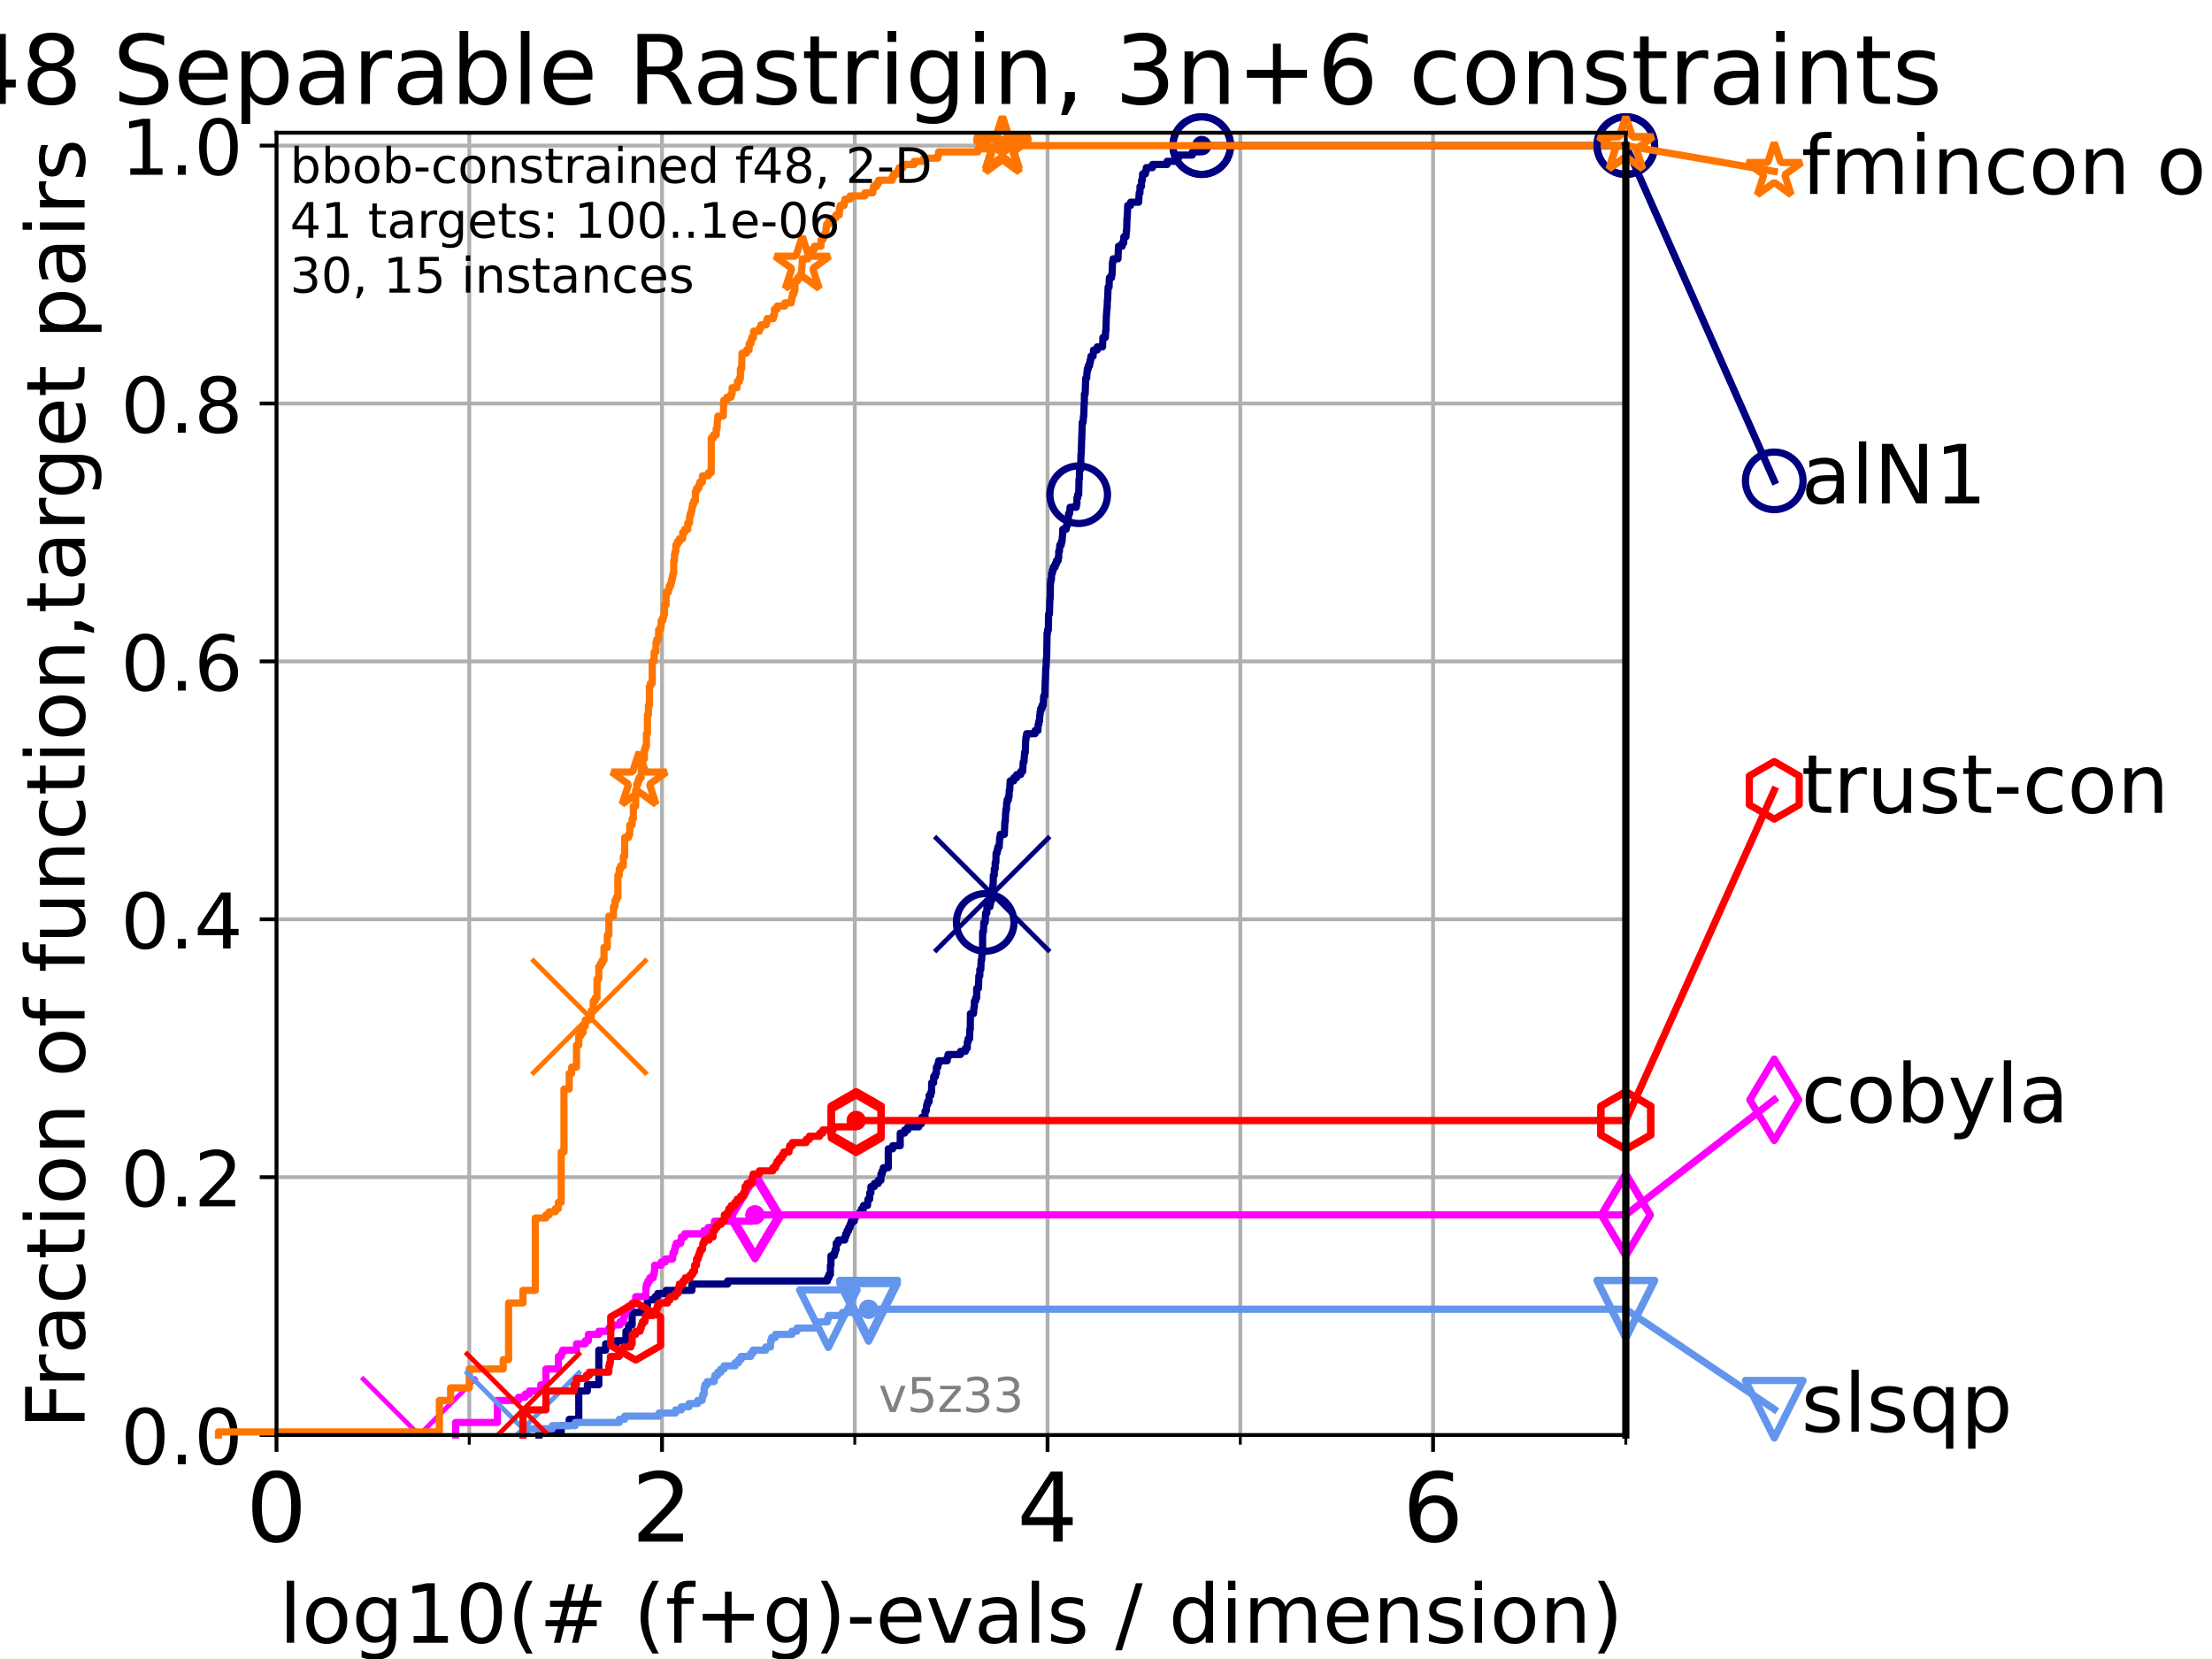 <?xml version="1.0" encoding="utf-8" standalone="no"?>
<!DOCTYPE svg PUBLIC "-//W3C//DTD SVG 1.1//EN"
  "http://www.w3.org/Graphics/SVG/1.1/DTD/svg11.dtd">
<!-- Created with matplotlib (https://matplotlib.org/) -->
<svg height="345.6pt" version="1.1" viewBox="0 0 460.8 345.6" width="460.8pt" xmlns="http://www.w3.org/2000/svg" xmlns:xlink="http://www.w3.org/1999/xlink">
 <defs>
  <style type="text/css">*{stroke-linecap:butt;stroke-linejoin:round;}</style>
 </defs>
 <g id="figure_1">
  <g id="patch_1">
   <path d="M 0 345.6 
L 460.8 345.6 
L 460.8 0 
L 0 0 
z
" style="fill:#ffffff;"/>
  </g>
  <g id="axes_1">
   <g id="patch_2">
    <path d="M 57.6 298.944 
L 338.688 298.944 
L 338.688 27.648 
L 57.6 27.648 
z
" style="fill:#ffffff;"/>
   </g>
   <g id="matplotlib.axis_1">
    <g id="xtick_1">
     <g id="line2d_1">
      <path clip-path="url(#p182409e1d3)" d="M 57.6 298.944 
L 57.6 27.648 
" style="fill:none;stroke:#b0b0b0;stroke-linecap:square;stroke-width:0.8;"/>
     </g>
     <g id="line2d_2">
      <defs>
       <path d="M 0 0 
L 0 3.5 
" id="ma58d5a9e6c" style="stroke:#000000;stroke-width:0.8;"/>
      </defs>
      <g>
       <use style="stroke:#000000;stroke-width:0.8;" x="57.6" xlink:href="#ma58d5a9e6c" y="298.944"/>
      </g>
     </g>
     <g id="text_1">
      <!-- 0 -->
      <g transform="translate(51.237 321.141)scale(0.2 -0.2)">
       <defs>
        <path d="M 31.781 66.406 
Q 24.172 66.406 20.328 58.906 
Q 16.5 51.422 16.5 36.375 
Q 16.5 21.391 20.328 13.891 
Q 24.172 6.391 31.781 6.391 
Q 39.453 6.391 43.281 13.891 
Q 47.125 21.391 47.125 36.375 
Q 47.125 51.422 43.281 58.906 
Q 39.453 66.406 31.781 66.406 
z
M 31.781 74.219 
Q 44.047 74.219 50.516 64.516 
Q 56.984 54.828 56.984 36.375 
Q 56.984 17.969 50.516 8.266 
Q 44.047 -1.422 31.781 -1.422 
Q 19.531 -1.422 13.062 8.266 
Q 6.594 17.969 6.594 36.375 
Q 6.594 54.828 13.062 64.516 
Q 19.531 74.219 31.781 74.219 
z
" id="DejaVuSans-48"/>
       </defs>
       <use xlink:href="#DejaVuSans-48"/>
      </g>
     </g>
    </g>
    <g id="xtick_2">
     <g id="line2d_3">
      <path clip-path="url(#p182409e1d3)" d="M 137.911 298.944 
L 137.911 27.648 
" style="fill:none;stroke:#b0b0b0;stroke-linecap:square;stroke-width:0.8;"/>
     </g>
     <g id="line2d_4">
      <g>
       <use style="stroke:#000000;stroke-width:0.8;" x="137.911" xlink:href="#ma58d5a9e6c" y="298.944"/>
      </g>
     </g>
     <g id="text_2">
      <!-- 2 -->
      <g transform="translate(131.548 321.141)scale(0.2 -0.2)">
       <defs>
        <path d="M 19.188 8.297 
L 53.609 8.297 
L 53.609 0 
L 7.328 0 
L 7.328 8.297 
Q 12.938 14.109 22.625 23.891 
Q 32.328 33.688 34.812 36.531 
Q 39.547 41.844 41.422 45.531 
Q 43.312 49.219 43.312 52.781 
Q 43.312 58.594 39.234 62.25 
Q 35.156 65.922 28.609 65.922 
Q 23.969 65.922 18.812 64.312 
Q 13.672 62.703 7.812 59.422 
L 7.812 69.391 
Q 13.766 71.781 18.938 73 
Q 24.125 74.219 28.422 74.219 
Q 39.75 74.219 46.484 68.547 
Q 53.219 62.891 53.219 53.422 
Q 53.219 48.922 51.531 44.891 
Q 49.859 40.875 45.406 35.406 
Q 44.188 33.984 37.641 27.219 
Q 31.109 20.453 19.188 8.297 
z
" id="DejaVuSans-50"/>
       </defs>
       <use xlink:href="#DejaVuSans-50"/>
      </g>
     </g>
    </g>
    <g id="xtick_3">
     <g id="line2d_5">
      <path clip-path="url(#p182409e1d3)" d="M 218.222 298.944 
L 218.222 27.648 
" style="fill:none;stroke:#b0b0b0;stroke-linecap:square;stroke-width:0.8;"/>
     </g>
     <g id="line2d_6">
      <g>
       <use style="stroke:#000000;stroke-width:0.8;" x="218.222" xlink:href="#ma58d5a9e6c" y="298.944"/>
      </g>
     </g>
     <g id="text_3">
      <!-- 4 -->
      <g transform="translate(211.859 321.141)scale(0.2 -0.2)">
       <defs>
        <path d="M 37.797 64.312 
L 12.891 25.391 
L 37.797 25.391 
z
M 35.203 72.906 
L 47.609 72.906 
L 47.609 25.391 
L 58.016 25.391 
L 58.016 17.188 
L 47.609 17.188 
L 47.609 0 
L 37.797 0 
L 37.797 17.188 
L 4.891 17.188 
L 4.891 26.703 
z
" id="DejaVuSans-52"/>
       </defs>
       <use xlink:href="#DejaVuSans-52"/>
      </g>
     </g>
    </g>
    <g id="xtick_4">
     <g id="line2d_7">
      <path clip-path="url(#p182409e1d3)" d="M 298.533 298.944 
L 298.533 27.648 
" style="fill:none;stroke:#b0b0b0;stroke-linecap:square;stroke-width:0.8;"/>
     </g>
     <g id="line2d_8">
      <g>
       <use style="stroke:#000000;stroke-width:0.8;" x="298.533" xlink:href="#ma58d5a9e6c" y="298.944"/>
      </g>
     </g>
     <g id="text_4">
      <!-- 6 -->
      <g transform="translate(292.17 321.141)scale(0.2 -0.2)">
       <defs>
        <path d="M 33.016 40.375 
Q 26.375 40.375 22.484 35.828 
Q 18.609 31.297 18.609 23.391 
Q 18.609 15.531 22.484 10.953 
Q 26.375 6.391 33.016 6.391 
Q 39.656 6.391 43.531 10.953 
Q 47.406 15.531 47.406 23.391 
Q 47.406 31.297 43.531 35.828 
Q 39.656 40.375 33.016 40.375 
z
M 52.594 71.297 
L 52.594 62.312 
Q 48.875 64.062 45.094 64.984 
Q 41.312 65.922 37.594 65.922 
Q 27.828 65.922 22.672 59.328 
Q 17.531 52.734 16.797 39.406 
Q 19.672 43.656 24.016 45.922 
Q 28.375 48.188 33.594 48.188 
Q 44.578 48.188 50.953 41.516 
Q 57.328 34.859 57.328 23.391 
Q 57.328 12.156 50.688 5.359 
Q 44.047 -1.422 33.016 -1.422 
Q 20.359 -1.422 13.672 8.266 
Q 6.984 17.969 6.984 36.375 
Q 6.984 53.656 15.188 63.938 
Q 23.391 74.219 37.203 74.219 
Q 40.922 74.219 44.703 73.484 
Q 48.484 72.75 52.594 71.297 
z
" id="DejaVuSans-54"/>
       </defs>
       <use xlink:href="#DejaVuSans-54"/>
      </g>
     </g>
    </g>
    <g id="xtick_5">
     <g id="line2d_9">
      <path clip-path="url(#p182409e1d3)" d="M 97.755 298.944 
L 97.755 27.648 
" style="fill:none;stroke:#b0b0b0;stroke-linecap:square;stroke-width:0.8;"/>
     </g>
     <g id="line2d_10">
      <defs>
       <path d="M 0 0 
L 0 2 
" id="md3a3b6d6f0" style="stroke:#000000;stroke-width:0.6;"/>
      </defs>
      <g>
       <use style="stroke:#000000;stroke-width:0.6;" x="97.755" xlink:href="#md3a3b6d6f0" y="298.944"/>
      </g>
     </g>
    </g>
    <g id="xtick_6">
     <g id="line2d_11">
      <path clip-path="url(#p182409e1d3)" d="M 178.066 298.944 
L 178.066 27.648 
" style="fill:none;stroke:#b0b0b0;stroke-linecap:square;stroke-width:0.8;"/>
     </g>
     <g id="line2d_12">
      <g>
       <use style="stroke:#000000;stroke-width:0.6;" x="178.066" xlink:href="#md3a3b6d6f0" y="298.944"/>
      </g>
     </g>
    </g>
    <g id="xtick_7">
     <g id="line2d_13">
      <path clip-path="url(#p182409e1d3)" d="M 258.377 298.944 
L 258.377 27.648 
" style="fill:none;stroke:#b0b0b0;stroke-linecap:square;stroke-width:0.8;"/>
     </g>
     <g id="line2d_14">
      <g>
       <use style="stroke:#000000;stroke-width:0.6;" x="258.377" xlink:href="#md3a3b6d6f0" y="298.944"/>
      </g>
     </g>
    </g>
    <g id="xtick_8">
     <g id="line2d_15">
      <path clip-path="url(#p182409e1d3)" d="M 338.688 298.944 
L 338.688 27.648 
" style="fill:none;stroke:#b0b0b0;stroke-linecap:square;stroke-width:0.8;"/>
     </g>
     <g id="line2d_16">
      <g>
       <use style="stroke:#000000;stroke-width:0.6;" x="338.688" xlink:href="#md3a3b6d6f0" y="298.944"/>
      </g>
     </g>
    </g>
    <g id="text_5">
     <!-- log10(# (f+g)-evals / dimension) -->
     <g transform="translate(58.145 342.218)scale(0.17 -0.17)">
      <defs>
       <path d="M 9.422 75.984 
L 18.406 75.984 
L 18.406 0 
L 9.422 0 
z
" id="DejaVuSans-108"/>
       <path d="M 30.609 48.391 
Q 23.391 48.391 19.188 42.75 
Q 14.984 37.109 14.984 27.297 
Q 14.984 17.484 19.156 11.844 
Q 23.344 6.203 30.609 6.203 
Q 37.797 6.203 41.984 11.859 
Q 46.188 17.531 46.188 27.297 
Q 46.188 37.016 41.984 42.703 
Q 37.797 48.391 30.609 48.391 
z
M 30.609 56 
Q 42.328 56 49.016 48.375 
Q 55.719 40.766 55.719 27.297 
Q 55.719 13.875 49.016 6.219 
Q 42.328 -1.422 30.609 -1.422 
Q 18.844 -1.422 12.172 6.219 
Q 5.516 13.875 5.516 27.297 
Q 5.516 40.766 12.172 48.375 
Q 18.844 56 30.609 56 
z
" id="DejaVuSans-111"/>
       <path d="M 45.406 27.984 
Q 45.406 37.75 41.375 43.109 
Q 37.359 48.484 30.078 48.484 
Q 22.859 48.484 18.828 43.109 
Q 14.797 37.75 14.797 27.984 
Q 14.797 18.266 18.828 12.891 
Q 22.859 7.516 30.078 7.516 
Q 37.359 7.516 41.375 12.891 
Q 45.406 18.266 45.406 27.984 
z
M 54.391 6.781 
Q 54.391 -7.172 48.188 -13.984 
Q 42 -20.797 29.203 -20.797 
Q 24.469 -20.797 20.266 -20.094 
Q 16.062 -19.391 12.109 -17.922 
L 12.109 -9.188 
Q 16.062 -11.328 19.922 -12.344 
Q 23.781 -13.375 27.781 -13.375 
Q 36.625 -13.375 41.016 -8.766 
Q 45.406 -4.156 45.406 5.172 
L 45.406 9.625 
Q 42.625 4.781 38.281 2.391 
Q 33.938 0 27.875 0 
Q 17.828 0 11.672 7.656 
Q 5.516 15.328 5.516 27.984 
Q 5.516 40.672 11.672 48.328 
Q 17.828 56 27.875 56 
Q 33.938 56 38.281 53.609 
Q 42.625 51.219 45.406 46.391 
L 45.406 54.688 
L 54.391 54.688 
z
" id="DejaVuSans-103"/>
       <path d="M 12.406 8.297 
L 28.516 8.297 
L 28.516 63.922 
L 10.984 60.406 
L 10.984 69.391 
L 28.422 72.906 
L 38.281 72.906 
L 38.281 8.297 
L 54.391 8.297 
L 54.391 0 
L 12.406 0 
z
" id="DejaVuSans-49"/>
       <path d="M 31 75.875 
Q 24.469 64.656 21.281 53.656 
Q 18.109 42.672 18.109 31.391 
Q 18.109 20.125 21.312 9.062 
Q 24.516 -2 31 -13.188 
L 23.188 -13.188 
Q 15.875 -1.703 12.234 9.375 
Q 8.594 20.453 8.594 31.391 
Q 8.594 42.281 12.203 53.312 
Q 15.828 64.359 23.188 75.875 
z
" id="DejaVuSans-40"/>
       <path d="M 51.125 44 
L 36.922 44 
L 32.812 27.688 
L 47.125 27.688 
z
M 43.797 71.781 
L 38.719 51.516 
L 52.984 51.516 
L 58.109 71.781 
L 65.922 71.781 
L 60.891 51.516 
L 76.125 51.516 
L 76.125 44 
L 58.984 44 
L 54.984 27.688 
L 70.516 27.688 
L 70.516 20.219 
L 53.078 20.219 
L 48 0 
L 40.188 0 
L 45.219 20.219 
L 30.906 20.219 
L 25.875 0 
L 18.016 0 
L 23.094 20.219 
L 7.719 20.219 
L 7.719 27.688 
L 24.906 27.688 
L 29 44 
L 13.281 44 
L 13.281 51.516 
L 30.906 51.516 
L 35.891 71.781 
z
" id="DejaVuSans-35"/>
       <path id="DejaVuSans-32"/>
       <path d="M 37.109 75.984 
L 37.109 68.5 
L 28.516 68.5 
Q 23.688 68.5 21.797 66.547 
Q 19.922 64.594 19.922 59.516 
L 19.922 54.688 
L 34.719 54.688 
L 34.719 47.703 
L 19.922 47.703 
L 19.922 0 
L 10.891 0 
L 10.891 47.703 
L 2.297 47.703 
L 2.297 54.688 
L 10.891 54.688 
L 10.891 58.5 
Q 10.891 67.625 15.141 71.797 
Q 19.391 75.984 28.609 75.984 
z
" id="DejaVuSans-102"/>
       <path d="M 46 62.703 
L 46 35.5 
L 73.188 35.5 
L 73.188 27.203 
L 46 27.203 
L 46 0 
L 37.797 0 
L 37.797 27.203 
L 10.594 27.203 
L 10.594 35.5 
L 37.797 35.5 
L 37.797 62.703 
z
" id="DejaVuSans-43"/>
       <path d="M 8.016 75.875 
L 15.828 75.875 
Q 23.141 64.359 26.781 53.312 
Q 30.422 42.281 30.422 31.391 
Q 30.422 20.453 26.781 9.375 
Q 23.141 -1.703 15.828 -13.188 
L 8.016 -13.188 
Q 14.5 -2 17.703 9.062 
Q 20.906 20.125 20.906 31.391 
Q 20.906 42.672 17.703 53.656 
Q 14.5 64.656 8.016 75.875 
z
" id="DejaVuSans-41"/>
       <path d="M 4.891 31.391 
L 31.203 31.391 
L 31.203 23.391 
L 4.891 23.391 
z
" id="DejaVuSans-45"/>
       <path d="M 56.203 29.594 
L 56.203 25.203 
L 14.891 25.203 
Q 15.484 15.922 20.484 11.062 
Q 25.484 6.203 34.422 6.203 
Q 39.594 6.203 44.453 7.469 
Q 49.312 8.734 54.109 11.281 
L 54.109 2.781 
Q 49.266 0.734 44.188 -0.344 
Q 39.109 -1.422 33.891 -1.422 
Q 20.797 -1.422 13.156 6.188 
Q 5.516 13.812 5.516 26.812 
Q 5.516 40.234 12.766 48.109 
Q 20.016 56 32.328 56 
Q 43.359 56 49.781 48.891 
Q 56.203 41.797 56.203 29.594 
z
M 47.219 32.234 
Q 47.125 39.594 43.094 43.984 
Q 39.062 48.391 32.422 48.391 
Q 24.906 48.391 20.391 44.141 
Q 15.875 39.891 15.188 32.172 
z
" id="DejaVuSans-101"/>
       <path d="M 2.984 54.688 
L 12.5 54.688 
L 29.594 8.797 
L 46.688 54.688 
L 56.203 54.688 
L 35.688 0 
L 23.484 0 
z
" id="DejaVuSans-118"/>
       <path d="M 34.281 27.484 
Q 23.391 27.484 19.188 25 
Q 14.984 22.516 14.984 16.5 
Q 14.984 11.719 18.141 8.906 
Q 21.297 6.109 26.703 6.109 
Q 34.188 6.109 38.703 11.406 
Q 43.219 16.703 43.219 25.484 
L 43.219 27.484 
z
M 52.203 31.203 
L 52.203 0 
L 43.219 0 
L 43.219 8.297 
Q 40.141 3.328 35.547 0.953 
Q 30.953 -1.422 24.312 -1.422 
Q 15.922 -1.422 10.953 3.297 
Q 6 8.016 6 15.922 
Q 6 25.141 12.172 29.828 
Q 18.359 34.516 30.609 34.516 
L 43.219 34.516 
L 43.219 35.406 
Q 43.219 41.609 39.141 45 
Q 35.062 48.391 27.688 48.391 
Q 23 48.391 18.547 47.266 
Q 14.109 46.141 10.016 43.891 
L 10.016 52.203 
Q 14.938 54.109 19.578 55.047 
Q 24.219 56 28.609 56 
Q 40.484 56 46.344 49.844 
Q 52.203 43.703 52.203 31.203 
z
" id="DejaVuSans-97"/>
       <path d="M 44.281 53.078 
L 44.281 44.578 
Q 40.484 46.531 36.375 47.5 
Q 32.281 48.484 27.875 48.484 
Q 21.188 48.484 17.844 46.438 
Q 14.5 44.391 14.5 40.281 
Q 14.5 37.156 16.891 35.375 
Q 19.281 33.594 26.516 31.984 
L 29.594 31.297 
Q 39.156 29.25 43.188 25.516 
Q 47.219 21.781 47.219 15.094 
Q 47.219 7.469 41.188 3.016 
Q 35.156 -1.422 24.609 -1.422 
Q 20.219 -1.422 15.453 -0.562 
Q 10.688 0.297 5.422 2 
L 5.422 11.281 
Q 10.406 8.688 15.234 7.391 
Q 20.062 6.109 24.812 6.109 
Q 31.156 6.109 34.562 8.281 
Q 37.984 10.453 37.984 14.406 
Q 37.984 18.062 35.516 20.016 
Q 33.062 21.969 24.703 23.781 
L 21.578 24.516 
Q 13.234 26.266 9.516 29.906 
Q 5.812 33.547 5.812 39.891 
Q 5.812 47.609 11.281 51.797 
Q 16.75 56 26.812 56 
Q 31.781 56 36.172 55.266 
Q 40.578 54.547 44.281 53.078 
z
" id="DejaVuSans-115"/>
       <path d="M 25.391 72.906 
L 33.688 72.906 
L 8.297 -9.281 
L 0 -9.281 
z
" id="DejaVuSans-47"/>
       <path d="M 45.406 46.391 
L 45.406 75.984 
L 54.391 75.984 
L 54.391 0 
L 45.406 0 
L 45.406 8.203 
Q 42.578 3.328 38.25 0.953 
Q 33.938 -1.422 27.875 -1.422 
Q 17.969 -1.422 11.734 6.484 
Q 5.516 14.406 5.516 27.297 
Q 5.516 40.188 11.734 48.094 
Q 17.969 56 27.875 56 
Q 33.938 56 38.25 53.625 
Q 42.578 51.266 45.406 46.391 
z
M 14.797 27.297 
Q 14.797 17.391 18.875 11.75 
Q 22.953 6.109 30.078 6.109 
Q 37.203 6.109 41.297 11.75 
Q 45.406 17.391 45.406 27.297 
Q 45.406 37.203 41.297 42.844 
Q 37.203 48.484 30.078 48.484 
Q 22.953 48.484 18.875 42.844 
Q 14.797 37.203 14.797 27.297 
z
" id="DejaVuSans-100"/>
       <path d="M 9.422 54.688 
L 18.406 54.688 
L 18.406 0 
L 9.422 0 
z
M 9.422 75.984 
L 18.406 75.984 
L 18.406 64.594 
L 9.422 64.594 
z
" id="DejaVuSans-105"/>
       <path d="M 52 44.188 
Q 55.375 50.25 60.062 53.125 
Q 64.75 56 71.094 56 
Q 79.641 56 84.281 50.016 
Q 88.922 44.047 88.922 33.016 
L 88.922 0 
L 79.891 0 
L 79.891 32.719 
Q 79.891 40.578 77.094 44.375 
Q 74.312 48.188 68.609 48.188 
Q 61.625 48.188 57.562 43.547 
Q 53.516 38.922 53.516 30.906 
L 53.516 0 
L 44.484 0 
L 44.484 32.719 
Q 44.484 40.625 41.703 44.406 
Q 38.922 48.188 33.109 48.188 
Q 26.219 48.188 22.156 43.531 
Q 18.109 38.875 18.109 30.906 
L 18.109 0 
L 9.078 0 
L 9.078 54.688 
L 18.109 54.688 
L 18.109 46.188 
Q 21.188 51.219 25.484 53.609 
Q 29.781 56 35.688 56 
Q 41.656 56 45.828 52.969 
Q 50 49.953 52 44.188 
z
" id="DejaVuSans-109"/>
       <path d="M 54.891 33.016 
L 54.891 0 
L 45.906 0 
L 45.906 32.719 
Q 45.906 40.484 42.875 44.328 
Q 39.844 48.188 33.797 48.188 
Q 26.516 48.188 22.312 43.547 
Q 18.109 38.922 18.109 30.906 
L 18.109 0 
L 9.078 0 
L 9.078 54.688 
L 18.109 54.688 
L 18.109 46.188 
Q 21.344 51.125 25.703 53.562 
Q 30.078 56 35.797 56 
Q 45.219 56 50.047 50.172 
Q 54.891 44.344 54.891 33.016 
z
" id="DejaVuSans-110"/>
      </defs>
      <use xlink:href="#DejaVuSans-108"/>
      <use x="27.783" xlink:href="#DejaVuSans-111"/>
      <use x="88.965" xlink:href="#DejaVuSans-103"/>
      <use x="152.441" xlink:href="#DejaVuSans-49"/>
      <use x="216.064" xlink:href="#DejaVuSans-48"/>
      <use x="279.688" xlink:href="#DejaVuSans-40"/>
      <use x="318.701" xlink:href="#DejaVuSans-35"/>
      <use x="402.49" xlink:href="#DejaVuSans-32"/>
      <use x="434.277" xlink:href="#DejaVuSans-40"/>
      <use x="473.291" xlink:href="#DejaVuSans-102"/>
      <use x="508.496" xlink:href="#DejaVuSans-43"/>
      <use x="592.285" xlink:href="#DejaVuSans-103"/>
      <use x="655.762" xlink:href="#DejaVuSans-41"/>
      <use x="694.775" xlink:href="#DejaVuSans-45"/>
      <use x="730.859" xlink:href="#DejaVuSans-101"/>
      <use x="792.383" xlink:href="#DejaVuSans-118"/>
      <use x="851.562" xlink:href="#DejaVuSans-97"/>
      <use x="912.842" xlink:href="#DejaVuSans-108"/>
      <use x="940.625" xlink:href="#DejaVuSans-115"/>
      <use x="992.725" xlink:href="#DejaVuSans-32"/>
      <use x="1024.512" xlink:href="#DejaVuSans-47"/>
      <use x="1058.203" xlink:href="#DejaVuSans-32"/>
      <use x="1089.99" xlink:href="#DejaVuSans-100"/>
      <use x="1153.467" xlink:href="#DejaVuSans-105"/>
      <use x="1181.25" xlink:href="#DejaVuSans-109"/>
      <use x="1278.662" xlink:href="#DejaVuSans-101"/>
      <use x="1340.186" xlink:href="#DejaVuSans-110"/>
      <use x="1403.564" xlink:href="#DejaVuSans-115"/>
      <use x="1455.664" xlink:href="#DejaVuSans-105"/>
      <use x="1483.447" xlink:href="#DejaVuSans-111"/>
      <use x="1544.629" xlink:href="#DejaVuSans-110"/>
      <use x="1608.008" xlink:href="#DejaVuSans-41"/>
     </g>
    </g>
   </g>
   <g id="matplotlib.axis_2">
    <g id="ytick_1">
     <g id="line2d_17">
      <path clip-path="url(#p182409e1d3)" d="M 57.6 298.944 
L 338.688 298.944 
" style="fill:none;stroke:#b0b0b0;stroke-linecap:square;stroke-width:0.8;"/>
     </g>
     <g id="line2d_18">
      <defs>
       <path d="M 0 0 
L -3.5 0 
" id="m4c84126aad" style="stroke:#000000;stroke-width:0.8;"/>
      </defs>
      <g>
       <use style="stroke:#000000;stroke-width:0.8;" x="57.6" xlink:href="#m4c84126aad" y="298.944"/>
      </g>
     </g>
     <g id="text_6">
      <!-- 0.0 -->
      <g transform="translate(25.155 305.023)scale(0.16 -0.16)">
       <defs>
        <path d="M 10.688 12.406 
L 21 12.406 
L 21 0 
L 10.688 0 
z
" id="DejaVuSans-46"/>
       </defs>
       <use xlink:href="#DejaVuSans-48"/>
       <use x="63.623" xlink:href="#DejaVuSans-46"/>
       <use x="95.41" xlink:href="#DejaVuSans-48"/>
      </g>
     </g>
    </g>
    <g id="ytick_2">
     <g id="line2d_19">
      <path clip-path="url(#p182409e1d3)" d="M 57.6 245.222 
L 338.688 245.222 
" style="fill:none;stroke:#b0b0b0;stroke-linecap:square;stroke-width:0.8;"/>
     </g>
     <g id="line2d_20">
      <g>
       <use style="stroke:#000000;stroke-width:0.8;" x="57.6" xlink:href="#m4c84126aad" y="245.222"/>
      </g>
     </g>
     <g id="text_7">
      <!-- 0.2 -->
      <g transform="translate(25.155 251.301)scale(0.16 -0.16)">
       <use xlink:href="#DejaVuSans-48"/>
       <use x="63.623" xlink:href="#DejaVuSans-46"/>
       <use x="95.41" xlink:href="#DejaVuSans-50"/>
      </g>
     </g>
    </g>
    <g id="ytick_3">
     <g id="line2d_21">
      <path clip-path="url(#p182409e1d3)" d="M 57.6 191.5 
L 338.688 191.5 
" style="fill:none;stroke:#b0b0b0;stroke-linecap:square;stroke-width:0.8;"/>
     </g>
     <g id="line2d_22">
      <g>
       <use style="stroke:#000000;stroke-width:0.8;" x="57.6" xlink:href="#m4c84126aad" y="191.5"/>
      </g>
     </g>
     <g id="text_8">
      <!-- 0.4 -->
      <g transform="translate(25.155 197.579)scale(0.16 -0.16)">
       <use xlink:href="#DejaVuSans-48"/>
       <use x="63.623" xlink:href="#DejaVuSans-46"/>
       <use x="95.41" xlink:href="#DejaVuSans-52"/>
      </g>
     </g>
    </g>
    <g id="ytick_4">
     <g id="line2d_23">
      <path clip-path="url(#p182409e1d3)" d="M 57.6 137.778 
L 338.688 137.778 
" style="fill:none;stroke:#b0b0b0;stroke-linecap:square;stroke-width:0.8;"/>
     </g>
     <g id="line2d_24">
      <g>
       <use style="stroke:#000000;stroke-width:0.8;" x="57.6" xlink:href="#m4c84126aad" y="137.778"/>
      </g>
     </g>
     <g id="text_9">
      <!-- 0.6 -->
      <g transform="translate(25.155 143.857)scale(0.16 -0.16)">
       <use xlink:href="#DejaVuSans-48"/>
       <use x="63.623" xlink:href="#DejaVuSans-46"/>
       <use x="95.41" xlink:href="#DejaVuSans-54"/>
      </g>
     </g>
    </g>
    <g id="ytick_5">
     <g id="line2d_25">
      <path clip-path="url(#p182409e1d3)" d="M 57.6 84.056 
L 338.688 84.056 
" style="fill:none;stroke:#b0b0b0;stroke-linecap:square;stroke-width:0.8;"/>
     </g>
     <g id="line2d_26">
      <g>
       <use style="stroke:#000000;stroke-width:0.8;" x="57.6" xlink:href="#m4c84126aad" y="84.056"/>
      </g>
     </g>
     <g id="text_10">
      <!-- 0.8 -->
      <g transform="translate(25.155 90.135)scale(0.16 -0.16)">
       <defs>
        <path d="M 31.781 34.625 
Q 24.75 34.625 20.719 30.859 
Q 16.703 27.094 16.703 20.516 
Q 16.703 13.922 20.719 10.156 
Q 24.75 6.391 31.781 6.391 
Q 38.812 6.391 42.859 10.172 
Q 46.922 13.969 46.922 20.516 
Q 46.922 27.094 42.891 30.859 
Q 38.875 34.625 31.781 34.625 
z
M 21.922 38.812 
Q 15.578 40.375 12.031 44.719 
Q 8.5 49.078 8.5 55.328 
Q 8.5 64.062 14.719 69.141 
Q 20.953 74.219 31.781 74.219 
Q 42.672 74.219 48.875 69.141 
Q 55.078 64.062 55.078 55.328 
Q 55.078 49.078 51.531 44.719 
Q 48 40.375 41.703 38.812 
Q 48.828 37.156 52.797 32.312 
Q 56.781 27.484 56.781 20.516 
Q 56.781 9.906 50.312 4.234 
Q 43.844 -1.422 31.781 -1.422 
Q 19.734 -1.422 13.25 4.234 
Q 6.781 9.906 6.781 20.516 
Q 6.781 27.484 10.781 32.312 
Q 14.797 37.156 21.922 38.812 
z
M 18.312 54.391 
Q 18.312 48.734 21.844 45.562 
Q 25.391 42.391 31.781 42.391 
Q 38.141 42.391 41.719 45.562 
Q 45.312 48.734 45.312 54.391 
Q 45.312 60.062 41.719 63.234 
Q 38.141 66.406 31.781 66.406 
Q 25.391 66.406 21.844 63.234 
Q 18.312 60.062 18.312 54.391 
z
" id="DejaVuSans-56"/>
       </defs>
       <use xlink:href="#DejaVuSans-48"/>
       <use x="63.623" xlink:href="#DejaVuSans-46"/>
       <use x="95.41" xlink:href="#DejaVuSans-56"/>
      </g>
     </g>
    </g>
    <g id="ytick_6">
     <g id="line2d_27">
      <path clip-path="url(#p182409e1d3)" d="M 57.6 30.334 
L 338.688 30.334 
" style="fill:none;stroke:#b0b0b0;stroke-linecap:square;stroke-width:0.8;"/>
     </g>
     <g id="line2d_28">
      <g>
       <use style="stroke:#000000;stroke-width:0.8;" x="57.6" xlink:href="#m4c84126aad" y="30.334"/>
      </g>
     </g>
     <g id="text_11">
      <!-- 1.0 -->
      <g transform="translate(25.155 36.413)scale(0.16 -0.16)">
       <use xlink:href="#DejaVuSans-49"/>
       <use x="63.623" xlink:href="#DejaVuSans-46"/>
       <use x="95.41" xlink:href="#DejaVuSans-48"/>
      </g>
     </g>
    </g>
    <g id="text_12">
     <!-- Fraction of function,target pairs -->
     <g transform="translate(17.62 297.681)rotate(-90)scale(0.17 -0.17)">
      <defs>
       <path d="M 9.812 72.906 
L 51.703 72.906 
L 51.703 64.594 
L 19.672 64.594 
L 19.672 43.109 
L 48.578 43.109 
L 48.578 34.812 
L 19.672 34.812 
L 19.672 0 
L 9.812 0 
z
" id="DejaVuSans-70"/>
       <path d="M 41.109 46.297 
Q 39.594 47.172 37.812 47.578 
Q 36.031 48 33.891 48 
Q 26.266 48 22.188 43.047 
Q 18.109 38.094 18.109 28.812 
L 18.109 0 
L 9.078 0 
L 9.078 54.688 
L 18.109 54.688 
L 18.109 46.188 
Q 20.953 51.172 25.484 53.578 
Q 30.031 56 36.531 56 
Q 37.453 56 38.578 55.875 
Q 39.703 55.766 41.062 55.516 
z
" id="DejaVuSans-114"/>
       <path d="M 48.781 52.594 
L 48.781 44.188 
Q 44.969 46.297 41.141 47.344 
Q 37.312 48.391 33.406 48.391 
Q 24.656 48.391 19.812 42.844 
Q 14.984 37.312 14.984 27.297 
Q 14.984 17.281 19.812 11.734 
Q 24.656 6.203 33.406 6.203 
Q 37.312 6.203 41.141 7.25 
Q 44.969 8.297 48.781 10.406 
L 48.781 2.094 
Q 45.016 0.344 40.984 -0.531 
Q 36.969 -1.422 32.422 -1.422 
Q 20.062 -1.422 12.781 6.344 
Q 5.516 14.109 5.516 27.297 
Q 5.516 40.672 12.859 48.328 
Q 20.219 56 33.016 56 
Q 37.156 56 41.109 55.141 
Q 45.062 54.297 48.781 52.594 
z
" id="DejaVuSans-99"/>
       <path d="M 18.312 70.219 
L 18.312 54.688 
L 36.812 54.688 
L 36.812 47.703 
L 18.312 47.703 
L 18.312 18.016 
Q 18.312 11.328 20.141 9.422 
Q 21.969 7.516 27.594 7.516 
L 36.812 7.516 
L 36.812 0 
L 27.594 0 
Q 17.188 0 13.234 3.875 
Q 9.281 7.766 9.281 18.016 
L 9.281 47.703 
L 2.688 47.703 
L 2.688 54.688 
L 9.281 54.688 
L 9.281 70.219 
z
" id="DejaVuSans-116"/>
       <path d="M 8.5 21.578 
L 8.5 54.688 
L 17.484 54.688 
L 17.484 21.922 
Q 17.484 14.156 20.5 10.266 
Q 23.531 6.391 29.594 6.391 
Q 36.859 6.391 41.078 11.031 
Q 45.312 15.672 45.312 23.688 
L 45.312 54.688 
L 54.297 54.688 
L 54.297 0 
L 45.312 0 
L 45.312 8.406 
Q 42.047 3.422 37.719 1 
Q 33.406 -1.422 27.688 -1.422 
Q 18.266 -1.422 13.375 4.438 
Q 8.5 10.297 8.5 21.578 
z
M 31.109 56 
z
" id="DejaVuSans-117"/>
       <path d="M 11.719 12.406 
L 22.016 12.406 
L 22.016 4 
L 14.016 -11.625 
L 7.719 -11.625 
L 11.719 4 
z
" id="DejaVuSans-44"/>
       <path d="M 18.109 8.203 
L 18.109 -20.797 
L 9.078 -20.797 
L 9.078 54.688 
L 18.109 54.688 
L 18.109 46.391 
Q 20.953 51.266 25.266 53.625 
Q 29.594 56 35.594 56 
Q 45.562 56 51.781 48.094 
Q 58.016 40.188 58.016 27.297 
Q 58.016 14.406 51.781 6.484 
Q 45.562 -1.422 35.594 -1.422 
Q 29.594 -1.422 25.266 0.953 
Q 20.953 3.328 18.109 8.203 
z
M 48.688 27.297 
Q 48.688 37.203 44.609 42.844 
Q 40.531 48.484 33.406 48.484 
Q 26.266 48.484 22.188 42.844 
Q 18.109 37.203 18.109 27.297 
Q 18.109 17.391 22.188 11.75 
Q 26.266 6.109 33.406 6.109 
Q 40.531 6.109 44.609 11.75 
Q 48.688 17.391 48.688 27.297 
z
" id="DejaVuSans-112"/>
      </defs>
      <use xlink:href="#DejaVuSans-70"/>
      <use x="50.27" xlink:href="#DejaVuSans-114"/>
      <use x="91.383" xlink:href="#DejaVuSans-97"/>
      <use x="152.662" xlink:href="#DejaVuSans-99"/>
      <use x="207.643" xlink:href="#DejaVuSans-116"/>
      <use x="246.852" xlink:href="#DejaVuSans-105"/>
      <use x="274.635" xlink:href="#DejaVuSans-111"/>
      <use x="335.816" xlink:href="#DejaVuSans-110"/>
      <use x="399.195" xlink:href="#DejaVuSans-32"/>
      <use x="430.982" xlink:href="#DejaVuSans-111"/>
      <use x="492.164" xlink:href="#DejaVuSans-102"/>
      <use x="527.369" xlink:href="#DejaVuSans-32"/>
      <use x="559.156" xlink:href="#DejaVuSans-102"/>
      <use x="594.361" xlink:href="#DejaVuSans-117"/>
      <use x="657.74" xlink:href="#DejaVuSans-110"/>
      <use x="721.119" xlink:href="#DejaVuSans-99"/>
      <use x="776.1" xlink:href="#DejaVuSans-116"/>
      <use x="815.309" xlink:href="#DejaVuSans-105"/>
      <use x="843.092" xlink:href="#DejaVuSans-111"/>
      <use x="904.273" xlink:href="#DejaVuSans-110"/>
      <use x="967.652" xlink:href="#DejaVuSans-44"/>
      <use x="999.439" xlink:href="#DejaVuSans-116"/>
      <use x="1038.648" xlink:href="#DejaVuSans-97"/>
      <use x="1099.928" xlink:href="#DejaVuSans-114"/>
      <use x="1139.291" xlink:href="#DejaVuSans-103"/>
      <use x="1202.768" xlink:href="#DejaVuSans-101"/>
      <use x="1264.291" xlink:href="#DejaVuSans-116"/>
      <use x="1303.5" xlink:href="#DejaVuSans-32"/>
      <use x="1335.287" xlink:href="#DejaVuSans-112"/>
      <use x="1398.764" xlink:href="#DejaVuSans-97"/>
      <use x="1460.043" xlink:href="#DejaVuSans-105"/>
      <use x="1487.826" xlink:href="#DejaVuSans-114"/>
      <use x="1528.939" xlink:href="#DejaVuSans-115"/>
     </g>
    </g>
   </g>
   <g id="line2d_29">
    <defs>
     <path d="M 0 1.5 
C 0.398 1.5 0.779 1.342 1.061 1.061 
C 1.342 0.779 1.5 0.398 1.5 0 
C 1.5 -0.398 1.342 -0.779 1.061 -1.061 
C 0.779 -1.342 0.398 -1.5 0 -1.5 
C -0.398 -1.5 -0.779 -1.342 -1.061 -1.061 
C -1.342 -0.779 -1.5 -0.398 -1.5 0 
C -1.5 0.398 -1.342 0.779 -1.061 1.061 
C -0.779 1.342 -0.398 1.5 0 1.5 
z
" id="ma564a30b21" style="stroke:#000080;"/>
    </defs>
    <g>
     <use style="fill:#000080;stroke:#000080;" x="250.341" xlink:href="#ma564a30b21" y="30.334"/>
     <use style="fill:#000080;stroke:#000080;" x="250.341" xlink:href="#ma564a30b21" y="30.334"/>
    </g>
   </g>
   <g id="line2d_30">
    <path d="M 112.281 298.944 
L 112.281 298.289 
L 116.914 298.289 
L 116.914 296.979 
L 118.577 296.979 
L 118.577 295.668 
L 120.572 295.668 
L 120.572 289.772 
L 122.362 289.772 
L 122.362 288.462 
L 124.744 288.462 
L 124.744 281.255 
L 126.168 281.255 
L 126.168 279.945 
L 128.411 279.945 
L 128.411 279.29 
L 130.398 279.29 
L 130.398 277.324 
L 130.927 277.324 
L 130.927 276.014 
L 131.691 276.014 
L 131.691 273.393 
L 133.8 273.393 
L 133.8 272.083 
L 134.87 272.083 
L 134.87 270.773 
L 136.457 270.773 
L 136.457 270.118 
L 137.016 270.118 
L 137.016 269.462 
L 138.762 269.462 
L 138.762 268.807 
L 144.148 268.807 
L 144.148 267.497 
L 151.582 267.497 
L 151.582 266.842 
L 172.374 266.842 
L 172.374 266.187 
L 172.661 266.187 
L 172.661 265.532 
L 172.991 265.532 
L 172.991 263.566 
L 173.107 263.566 
L 173.107 261.601 
L 173.789 261.601 
L 173.789 260.946 
L 173.989 260.946 
L 173.989 260.29 
L 174.207 260.29 
L 174.207 258.98 
L 174.616 258.98 
L 174.616 258.325 
L 175.985 258.325 
L 175.985 257.67 
L 176.18 257.67 
L 176.18 257.015 
L 176.469 257.015 
L 176.469 256.36 
L 176.791 256.36 
L 176.791 255.704 
L 177.089 255.704 
L 177.089 255.049 
L 177.327 255.049 
L 177.327 254.394 
L 177.953 254.394 
L 177.953 253.739 
L 178.162 253.739 
L 178.162 253.084 
L 179.173 253.084 
L 179.173 252.429 
L 179.513 252.429 
L 179.513 251.773 
L 179.894 251.773 
L 179.894 251.118 
L 180.722 251.118 
L 180.812 249.808 
L 181.173 249.808 
L 181.173 248.498 
L 181.427 248.498 
L 181.427 247.187 
L 182.145 247.187 
L 182.145 246.532 
L 182.967 246.532 
L 182.967 245.877 
L 183.512 245.877 
L 183.512 244.567 
L 183.771 244.567 
L 183.771 243.912 
L 184.015 243.912 
L 184.015 243.257 
L 185.044 243.257 
L 185.044 239.326 
L 185.966 239.326 
L 185.966 238.671 
L 187.534 238.671 
L 187.534 236.05 
L 188.457 236.05 
L 188.457 235.395 
L 189.117 235.395 
L 189.117 234.74 
L 191.407 234.74 
L 191.407 234.085 
L 191.974 234.085 
L 192.025 232.774 
L 192.697 232.774 
L 192.701 231.464 
L 192.952 231.464 
L 193.041 230.154 
L 193.232 230.154 
L 193.232 229.499 
L 193.558 229.499 
L 193.558 228.188 
L 193.913 228.188 
L 193.913 227.533 
L 194.074 227.533 
L 194.074 225.568 
L 194.493 225.568 
L 194.493 224.257 
L 194.87 224.257 
L 194.87 223.602 
L 195.075 223.602 
L 195.075 222.292 
L 195.375 222.292 
L 195.375 221.637 
L 195.529 221.637 
L 195.529 220.982 
L 197.318 220.982 
L 197.318 220.326 
L 197.491 220.326 
L 197.491 219.671 
L 200.094 219.671 
L 200.094 219.016 
L 201.119 219.016 
L 201.119 218.361 
L 201.51 218.361 
L 201.51 217.051 
L 201.677 217.051 
L 201.677 216.396 
L 201.985 216.396 
L 202.034 214.43 
L 202.126 214.43 
L 202.157 211.154 
L 202.798 211.154 
L 202.891 209.844 
L 202.974 209.844 
L 202.987 208.534 
L 203.242 208.534 
L 203.242 207.879 
L 203.457 207.879 
L 203.457 205.913 
L 203.817 205.913 
L 203.916 203.293 
L 204.113 203.293 
L 204.113 201.982 
L 204.316 201.982 
L 204.389 200.017 
L 204.497 200.017 
L 204.55 198.707 
L 204.676 198.707 
L 204.706 194.121 
L 204.864 194.121 
L 204.947 192.155 
L 205.236 192.155 
L 205.327 190.19 
L 205.588 190.19 
L 205.588 188.879 
L 206.242 188.879 
L 206.242 188.224 
L 206.356 188.224 
L 206.356 187.569 
L 206.607 187.569 
L 206.609 186.259 
L 206.766 186.259 
L 206.833 184.293 
L 206.901 184.293 
L 206.935 182.328 
L 207.13 182.328 
L 207.133 181.018 
L 207.314 181.018 
L 207.314 179.707 
L 207.46 179.707 
L 207.5 177.742 
L 207.71 177.742 
L 207.71 177.087 
L 207.865 177.087 
L 207.865 176.432 
L 208.154 176.432 
L 208.253 174.466 
L 208.376 174.466 
L 208.376 173.811 
L 209.227 173.811 
L 209.331 171.191 
L 209.413 171.191 
L 209.49 169.225 
L 209.546 169.225 
L 209.546 168.57 
L 209.679 168.57 
L 209.697 167.26 
L 209.81 167.26 
L 209.81 166.604 
L 210.075 166.604 
L 210.075 165.949 
L 210.214 165.949 
L 210.236 164.639 
L 210.34 164.639 
L 210.44 162.674 
L 211.186 162.674 
L 211.186 162.018 
L 211.797 162.018 
L 211.797 161.363 
L 212.63 161.363 
L 212.63 160.708 
L 213.052 160.708 
L 213.152 158.743 
L 213.304 158.743 
L 213.398 157.432 
L 213.433 157.432 
L 213.433 156.777 
L 213.583 156.777 
L 213.667 154.157 
L 213.727 154.157 
L 213.727 153.502 
L 213.864 153.502 
L 213.864 152.846 
L 215.617 152.846 
L 215.617 152.191 
L 216.217 152.191 
L 216.265 150.881 
L 216.418 150.881 
L 216.418 150.226 
L 216.556 150.226 
L 216.617 148.916 
L 216.673 148.916 
L 216.673 148.26 
L 216.805 148.26 
L 216.805 147.605 
L 217.077 147.605 
L 217.077 146.95 
L 217.318 146.95 
L 217.42 144.985 
L 217.644 144.985 
L 217.748 141.709 
L 217.763 141.709 
L 217.855 139.088 
L 217.916 139.088 
L 217.983 137.123 
L 218.04 137.123 
L 218.127 131.882 
L 218.226 131.882 
L 218.226 131.227 
L 218.394 131.227 
L 218.433 127.951 
L 218.611 127.951 
L 218.714 124.675 
L 218.766 124.675 
L 218.822 121.399 
L 218.88 121.399 
L 218.88 120.744 
L 219.03 120.744 
L 219.049 119.434 
L 219.235 119.434 
L 219.235 118.779 
L 219.418 118.779 
L 219.418 118.124 
L 219.803 118.124 
L 219.803 117.469 
L 220.073 117.469 
L 220.073 116.813 
L 220.43 116.813 
L 220.43 116.158 
L 220.553 116.158 
L 220.553 114.848 
L 220.698 114.848 
L 220.77 113.538 
L 221.079 113.538 
L 221.079 112.883 
L 221.237 112.883 
L 221.32 111.572 
L 221.365 111.572 
L 221.393 110.262 
L 222.102 110.262 
L 222.102 109.607 
L 222.314 109.607 
L 222.38 108.296 
L 222.553 108.296 
L 222.6 106.986 
L 222.819 106.986 
L 222.909 105.676 
L 224.207 105.676 
L 224.207 105.021 
L 224.345 105.021 
L 224.345 103.71 
L 224.501 103.71 
L 224.501 103.055 
L 224.714 103.055 
L 224.783 99.78 
L 224.86 99.78 
L 224.872 97.814 
L 225.122 97.814 
L 225.188 94.538 
L 225.24 94.538 
L 225.336 91.263 
L 225.353 91.263 
L 225.456 87.987 
L 225.627 87.987 
L 225.709 86.677 
L 225.771 86.677 
L 225.85 84.056 
L 225.888 84.056 
L 225.903 82.091 
L 226.064 82.091 
L 226.167 78.815 
L 226.371 78.815 
L 226.431 77.505 
L 226.503 77.505 
L 226.503 76.849 
L 226.704 76.849 
L 226.704 76.194 
L 226.978 76.194 
L 226.978 75.539 
L 227.123 75.539 
L 227.123 74.884 
L 227.255 74.884 
L 227.255 74.229 
L 227.709 74.229 
L 227.803 72.919 
L 228.577 72.919 
L 228.577 72.263 
L 229.683 72.263 
L 229.753 70.298 
L 230.272 70.298 
L 230.314 68.988 
L 230.388 68.988 
L 230.477 65.712 
L 230.5 65.712 
L 230.571 64.402 
L 230.621 64.402 
L 230.695 62.436 
L 230.741 62.436 
L 230.835 59.816 
L 231.037 59.816 
L 231.106 57.85 
L 231.552 57.85 
L 231.552 57.195 
L 231.672 57.195 
L 231.753 54.575 
L 231.868 54.575 
L 231.868 53.919 
L 232.899 53.919 
L 232.998 51.299 
L 233.771 51.299 
L 233.771 50.644 
L 234.092 50.644 
L 234.11 49.333 
L 234.563 49.333 
L 234.646 48.023 
L 234.697 48.023 
L 234.776 45.402 
L 234.821 45.402 
L 234.922 42.782 
L 235.532 42.782 
L 235.532 42.127 
L 237.206 42.127 
L 237.316 40.161 
L 237.48 40.161 
L 237.48 38.851 
L 237.782 38.851 
L 237.817 37.541 
L 237.973 37.541 
L 238.024 36.23 
L 238.627 36.23 
L 238.627 35.575 
L 238.8 35.575 
L 238.8 34.92 
L 240.075 34.92 
L 240.075 34.265 
L 243.126 34.265 
L 243.126 33.61 
L 244.782 33.61 
L 244.782 32.955 
L 245.503 32.955 
L 245.503 32.3 
L 248.391 32.3 
L 248.391 31.644 
L 249.729 31.644 
L 249.729 30.989 
L 250.341 30.989 
L 250.341 30.334 
L 338.688 30.334 
L 338.688 30.334 
" style="fill:none;stroke:#000080;stroke-linecap:square;stroke-width:1.5;"/>
   </g>
   <g id="line2d_31">
    <defs>
     <path d="M 0 6 
C 1.591 6 3.117 5.368 4.243 4.243 
C 5.368 3.117 6 1.591 6 0 
C 6 -1.591 5.368 -3.117 4.243 -4.243 
C 3.117 -5.368 1.591 -6 0 -6 
C -1.591 -6 -3.117 -5.368 -4.243 -4.243 
C -5.368 -3.117 -6 -1.591 -6 0 
C -6 1.591 -5.368 3.117 -4.243 4.243 
C -3.117 5.368 -1.591 6 0 6 
z
" id="m0e060a38b3" style="stroke:#000080;stroke-width:1.5;"/>
    </defs>
    <g>
     <use style="fill-opacity:0;stroke:#000080;stroke-width:1.5;" x="205.236" xlink:href="#m0e060a38b3" y="192.155"/>
     <use style="fill-opacity:0;stroke:#000080;stroke-width:1.5;" x="224.714" xlink:href="#m0e060a38b3" y="103.055"/>
     <use style="fill-opacity:0;stroke:#000080;stroke-width:1.5;" x="250.341" xlink:href="#m0e060a38b3" y="30.334"/>
     <use style="fill-opacity:0;stroke:#000080;stroke-width:1.5;" x="250.341" xlink:href="#m0e060a38b3" y="30.334"/>
     <use style="fill-opacity:0;stroke:#000080;stroke-width:1.5;" x="338.688" xlink:href="#m0e060a38b3" y="30.334"/>
    </g>
   </g>
   <g id="line2d_32">
    <path style="fill:none;stroke:#000080;stroke-linecap:square;stroke-width:1.5;"/>
    <g/>
   </g>
   <g id="line2d_33">
    <path clip-path="url(#p182409e1d3)" d="M 206.695 186.259 
" style="fill:none;stroke:#000080;stroke-linecap:square;stroke-width:1.5;"/>
    <defs>
     <path d="M -12 12 
L 12 -12 
M -12 -12 
L 12 12 
" id="m8adb22df65" style="stroke:#000080;"/>
    </defs>
    <g clip-path="url(#p182409e1d3)">
     <use style="fill:#000080;stroke:#000080;" x="206.695" xlink:href="#m8adb22df65" y="186.259"/>
    </g>
   </g>
   <g id="line2d_34">
    <defs>
     <path d="M 0 1.5 
C 0.398 1.5 0.779 1.342 1.061 1.061 
C 1.342 0.779 1.5 0.398 1.5 0 
C 1.5 -0.398 1.342 -0.779 1.061 -1.061 
C 0.779 -1.342 0.398 -1.5 0 -1.5 
C -0.398 -1.5 -0.779 -1.342 -1.061 -1.061 
C -1.342 -0.779 -1.5 -0.398 -1.5 0 
C -1.5 0.398 -1.342 0.779 -1.061 1.061 
C -0.779 1.342 -0.398 1.5 0 1.5 
z
" id="mea6973fdb3" style="stroke:#ff00ff;"/>
    </defs>
    <g>
     <use style="fill:#ff00ff;stroke:#ff00ff;" x="157.272" xlink:href="#mea6973fdb3" y="253.084"/>
     <use style="fill:#ff00ff;stroke:#ff00ff;" x="157.272" xlink:href="#mea6973fdb3" y="253.084"/>
    </g>
   </g>
   <g id="line2d_35">
    <path d="M 94.921 298.944 
L 94.921 296.323 
L 103.623 296.323 
L 103.623 291.737 
L 108.006 291.737 
L 108.006 291.082 
L 109.402 291.082 
L 109.402 290.427 
L 110.274 290.427 
L 110.274 289.772 
L 112.656 289.772 
L 112.656 288.462 
L 113.735 288.462 
L 113.735 285.186 
L 116.323 285.186 
L 116.323 282.565 
L 116.914 282.565 
L 116.914 281.91 
L 117.203 281.91 
L 117.203 281.255 
L 120.094 281.255 
L 120.094 279.945 
L 121.931 279.945 
L 121.931 279.29 
L 122.573 279.29 
L 122.573 277.979 
L 124.744 277.979 
L 124.744 277.324 
L 126.839 277.324 
L 126.839 276.669 
L 127.485 276.669 
L 127.485 276.014 
L 129.147 276.014 
L 129.147 275.359 
L 129.853 275.359 
L 129.853 274.704 
L 129.991 274.704 
L 129.991 274.048 
L 130.264 274.048 
L 130.264 272.738 
L 130.927 272.738 
L 130.927 272.083 
L 131.691 272.083 
L 131.691 271.428 
L 132.423 271.428 
L 132.423 270.118 
L 134.556 270.118 
L 134.556 268.152 
L 134.661 268.152 
L 134.661 267.497 
L 134.974 267.497 
L 134.974 266.842 
L 135.382 266.842 
L 135.382 266.187 
L 136.073 266.187 
L 136.073 265.532 
L 136.266 265.532 
L 136.266 264.876 
L 136.362 264.876 
L 136.362 263.566 
L 137.736 263.566 
L 137.736 262.911 
L 138.595 262.911 
L 138.595 262.256 
L 140.119 262.256 
L 140.119 261.601 
L 140.196 261.601 
L 140.196 260.946 
L 140.499 260.946 
L 140.499 260.29 
L 140.649 260.29 
L 140.649 259.635 
L 140.871 259.635 
L 140.871 258.98 
L 141.802 258.98 
L 141.802 258.325 
L 141.941 258.325 
L 141.941 257.67 
L 142.62 257.67 
L 142.62 257.015 
L 146.644 257.015 
L 146.644 256.36 
L 147.52 256.36 
L 147.52 255.704 
L 148.78 255.704 
L 148.78 255.049 
L 148.827 255.049 
L 148.827 254.394 
L 156.806 254.394 
L 156.806 253.739 
L 157.272 253.739 
L 157.272 253.084 
L 338.688 253.084 
" style="fill:none;stroke:#ff00ff;stroke-linecap:square;stroke-width:1.5;"/>
   </g>
   <g id="line2d_36">
    <defs>
     <path d="M -0 8.485 
L 5.091 0 
L 0 -8.485 
L -5.091 -0 
z
" id="m61550af895" style="stroke:#ff00ff;stroke-linejoin:miter;stroke-width:1.5;"/>
    </defs>
    <g>
     <use style="fill-opacity:0;stroke:#ff00ff;stroke-linejoin:miter;stroke-width:1.5;" x="157.272" xlink:href="#m61550af895" y="253.739"/>
     <use style="fill-opacity:0;stroke:#ff00ff;stroke-linejoin:miter;stroke-width:1.5;" x="157.272" xlink:href="#m61550af895" y="253.084"/>
     <use style="fill-opacity:0;stroke:#ff00ff;stroke-linejoin:miter;stroke-width:1.5;" x="157.272" xlink:href="#m61550af895" y="253.084"/>
     <use style="fill-opacity:0;stroke:#ff00ff;stroke-linejoin:miter;stroke-width:1.5;" x="157.272" xlink:href="#m61550af895" y="253.084"/>
     <use style="fill-opacity:0;stroke:#ff00ff;stroke-linejoin:miter;stroke-width:1.5;" x="338.688" xlink:href="#m61550af895" y="253.084"/>
    </g>
   </g>
   <g id="line2d_37">
    <path style="fill:none;stroke:#ff00ff;stroke-linecap:square;stroke-width:1.5;"/>
    <g/>
   </g>
   <g id="line2d_38">
    <path clip-path="url(#p182409e1d3)" d="M 87.33 298.944 
" style="fill:none;stroke:#ff00ff;stroke-linecap:square;stroke-width:1.5;"/>
    <defs>
     <path d="M -12 12 
L 12 -12 
M -12 -12 
L 12 12 
" id="m989c89cfdd" style="stroke:#ff00ff;"/>
    </defs>
    <g clip-path="url(#p182409e1d3)">
     <use style="fill:#ff00ff;stroke:#ff00ff;" x="87.33" xlink:href="#m989c89cfdd" y="298.944"/>
    </g>
   </g>
   <g id="line2d_39">
    <defs>
     <path d="M 0 1.5 
C 0.398 1.5 0.779 1.342 1.061 1.061 
C 1.342 0.779 1.5 0.398 1.5 0 
C 1.5 -0.398 1.342 -0.779 1.061 -1.061 
C 0.779 -1.342 0.398 -1.5 0 -1.5 
C -0.398 -1.5 -0.779 -1.342 -1.061 -1.061 
C -1.342 -0.779 -1.5 -0.398 -1.5 0 
C -1.5 0.398 -1.342 0.779 -1.061 1.061 
C -0.779 1.342 -0.398 1.5 0 1.5 
z
" id="m256cbc253d" style="stroke:#ff7500;"/>
    </defs>
    <g>
     <use style="fill:#ff7500;stroke:#ff7500;" x="208.825" xlink:href="#m256cbc253d" y="30.334"/>
     <use style="fill:#ff7500;stroke:#ff7500;" x="208.825" xlink:href="#m256cbc253d" y="30.334"/>
    </g>
   </g>
   <g id="line2d_40">
    <path d="M 45.512 298.944 
L 45.512 298.289 
L 91.535 298.289 
L 91.535 291.737 
L 93.864 291.737 
L 93.864 289.117 
L 97.755 289.117 
L 97.755 285.186 
L 104.826 285.186 
L 104.826 283.22 
L 105.952 283.22 
L 105.952 271.428 
L 108.949 271.428 
L 108.949 268.807 
L 111.506 268.807 
L 111.506 253.739 
L 113.735 253.739 
L 113.735 253.084 
L 114.419 253.084 
L 114.419 252.429 
L 115.711 252.429 
L 115.711 251.773 
L 116.323 251.773 
L 116.323 250.463 
L 116.914 250.463 
L 116.914 239.981 
L 117.486 239.981 
L 117.486 226.878 
L 118.577 226.878 
L 118.577 223.602 
L 119.097 223.602 
L 119.097 222.292 
L 120.094 222.292 
L 120.094 217.706 
L 120.572 217.706 
L 120.572 215.74 
L 121.037 215.74 
L 121.037 215.085 
L 121.49 215.085 
L 121.49 213.775 
L 121.931 213.775 
L 121.931 212.465 
L 122.782 212.465 
L 122.782 211.81 
L 123.193 211.81 
L 123.193 210.499 
L 123.594 210.499 
L 123.594 208.534 
L 123.985 208.534 
L 123.985 207.879 
L 124.369 207.879 
L 124.369 203.948 
L 124.744 203.948 
L 124.744 201.327 
L 125.111 201.327 
L 125.111 200.672 
L 125.471 200.672 
L 125.471 200.017 
L 125.823 200.017 
L 125.823 197.396 
L 126.507 197.396 
L 126.507 194.776 
L 126.839 194.776 
L 126.839 190.845 
L 127.799 190.845 
L 127.799 188.879 
L 128.108 188.879 
L 128.108 187.569 
L 128.411 187.569 
L 128.411 186.914 
L 128.709 186.914 
L 128.709 182.328 
L 129.002 182.328 
L 129.002 181.018 
L 129.291 181.018 
L 129.291 180.363 
L 129.853 180.363 
L 129.853 178.397 
L 130.128 178.397 
L 130.128 174.466 
L 130.927 174.466 
L 130.927 173.811 
L 131.185 173.811 
L 131.185 171.846 
L 131.691 171.846 
L 131.691 170.535 
L 131.938 170.535 
L 131.938 167.915 
L 132.423 167.915 
L 132.423 164.639 
L 132.66 164.639 
L 132.66 163.329 
L 132.894 163.329 
L 132.894 162.674 
L 133.125 162.674 
L 133.125 162.018 
L 133.578 162.018 
L 133.578 158.743 
L 133.8 158.743 
L 133.8 158.088 
L 134.236 158.088 
L 134.236 156.122 
L 134.45 156.122 
L 134.45 155.467 
L 134.661 155.467 
L 134.661 152.846 
L 134.87 152.846 
L 134.87 148.916 
L 135.077 148.916 
L 135.077 146.95 
L 135.281 146.95 
L 135.281 143.019 
L 135.482 143.019 
L 135.482 142.364 
L 135.879 142.364 
L 135.879 137.778 
L 136.266 137.778 
L 136.266 135.813 
L 136.645 135.813 
L 136.645 133.847 
L 136.832 133.847 
L 136.832 133.192 
L 137.199 133.192 
L 137.199 131.227 
L 137.559 131.227 
L 137.559 130.571 
L 137.736 130.571 
L 137.736 129.261 
L 138.084 129.261 
L 138.084 128.606 
L 138.256 128.606 
L 138.256 127.951 
L 138.426 127.951 
L 138.426 125.985 
L 138.762 125.985 
L 138.762 123.365 
L 139.253 123.365 
L 139.253 122.71 
L 139.414 122.71 
L 139.414 122.055 
L 139.731 122.055 
L 139.731 121.399 
L 139.887 121.399 
L 139.887 120.744 
L 140.042 120.744 
L 140.042 120.089 
L 140.196 120.089 
L 140.196 119.434 
L 140.348 119.434 
L 140.348 116.813 
L 140.499 116.813 
L 140.499 115.503 
L 140.649 115.503 
L 140.649 114.848 
L 140.797 114.848 
L 140.797 113.538 
L 141.09 113.538 
L 141.09 112.883 
L 141.521 112.883 
L 141.521 112.227 
L 142.216 112.227 
L 142.216 110.917 
L 142.62 110.917 
L 142.62 110.262 
L 143.273 110.262 
L 143.273 108.952 
L 143.654 108.952 
L 143.654 107.641 
L 143.779 107.641 
L 143.779 106.986 
L 144.026 106.986 
L 144.026 106.331 
L 144.148 106.331 
L 144.148 105.676 
L 144.27 105.676 
L 144.27 105.021 
L 144.511 105.021 
L 144.511 104.366 
L 144.865 104.366 
L 144.865 102.4 
L 145.098 102.4 
L 145.098 101.745 
L 145.554 101.745 
L 145.554 101.09 
L 145.777 101.09 
L 145.777 100.435 
L 146.324 100.435 
L 146.324 99.124 
L 147.57 99.124 
L 147.57 98.469 
L 148.161 98.469 
L 148.161 91.263 
L 148.639 91.263 
L 148.639 90.608 
L 149.196 90.608 
L 149.196 89.297 
L 149.378 89.297 
L 149.468 87.332 
L 149.557 87.332 
L 149.557 86.677 
L 150.683 86.677 
L 150.766 83.401 
L 151.422 83.401 
L 151.422 82.746 
L 152.284 82.746 
L 152.284 82.091 
L 152.512 82.091 
L 152.512 80.78 
L 153.538 80.78 
L 153.609 79.47 
L 154.029 79.47 
L 154.029 78.815 
L 154.236 78.815 
L 154.236 76.849 
L 154.507 76.849 
L 154.574 73.574 
L 155.489 73.574 
L 155.489 72.919 
L 156.053 72.919 
L 156.053 71.608 
L 156.418 71.608 
L 156.418 70.953 
L 156.599 70.953 
L 156.599 70.298 
L 156.982 70.298 
L 156.982 68.988 
L 158.195 68.988 
L 158.195 68.333 
L 158.519 68.333 
L 158.519 67.677 
L 159.608 67.677 
L 159.608 67.022 
L 159.808 67.022 
L 159.808 66.367 
L 161.1 66.367 
L 161.1 65.712 
L 161.329 65.712 
L 161.329 64.402 
L 161.912 64.402 
L 161.912 63.747 
L 163.51 63.747 
L 163.51 63.091 
L 164.825 63.091 
L 164.825 62.436 
L 164.973 62.436 
L 164.973 61.781 
L 165.12 61.781 
L 165.12 61.126 
L 165.429 61.126 
L 165.429 60.471 
L 165.59 60.471 
L 165.644 58.505 
L 166.152 58.505 
L 166.152 57.85 
L 166.696 57.85 
L 166.696 57.195 
L 166.929 57.195 
L 167.027 55.885 
L 167.077 55.885 
L 167.126 53.919 
L 168.294 53.919 
L 168.355 52.609 
L 169.158 52.609 
L 169.158 51.954 
L 169.645 51.954 
L 169.645 51.299 
L 171.03 51.299 
L 171.03 49.988 
L 171.417 49.988 
L 171.417 49.333 
L 171.746 49.333 
L 171.746 48.678 
L 172.044 48.678 
L 172.094 47.368 
L 172.191 47.368 
L 172.191 46.713 
L 172.626 46.713 
L 172.626 46.058 
L 173.599 46.058 
L 173.599 45.402 
L 174.153 45.402 
L 174.153 44.747 
L 174.859 44.747 
L 174.859 43.437 
L 175.046 43.437 
L 175.046 42.782 
L 175.837 42.782 
L 175.837 42.127 
L 176.014 42.127 
L 176.014 41.472 
L 177.098 41.472 
L 177.098 40.816 
L 180.167 40.816 
L 180.167 40.161 
L 181.818 40.161 
L 181.818 39.506 
L 181.944 39.506 
L 181.944 38.851 
L 182.615 38.851 
L 182.615 38.196 
L 183.026 38.196 
L 183.026 37.541 
L 185.855 37.541 
L 185.855 36.886 
L 186.137 36.886 
L 186.137 36.23 
L 186.989 36.23 
L 186.989 35.575 
L 187.305 35.575 
L 187.305 34.92 
L 188.117 34.92 
L 188.117 34.265 
L 190.444 34.265 
L 190.444 33.61 
L 192.413 33.61 
L 192.413 32.955 
L 195.372 32.955 
L 195.372 32.3 
L 195.533 32.3 
L 195.533 31.644 
L 203.721 31.644 
L 203.721 30.989 
L 208.825 30.989 
L 208.825 30.334 
L 338.688 30.334 
L 338.688 30.334 
" style="fill:none;stroke:#ff7500;stroke-linecap:square;stroke-width:1.5;"/>
   </g>
   <g id="line2d_41">
    <defs>
     <path d="M 0 -6 
L -1.347 -1.854 
L -5.706 -1.854 
L -2.18 0.708 
L -3.527 4.854 
L -0 2.292 
L 3.527 4.854 
L 2.18 0.708 
L 5.706 -1.854 
L 1.347 -1.854 
z
" id="m31a523557f" style="stroke:#ff7500;stroke-linejoin:bevel;stroke-width:1.5;"/>
    </defs>
    <g>
     <use style="fill-opacity:0;stroke:#ff7500;stroke-linejoin:bevel;stroke-width:1.5;" x="133.125" xlink:href="#m31a523557f" y="162.674"/>
     <use style="fill-opacity:0;stroke:#ff7500;stroke-linejoin:bevel;stroke-width:1.5;" x="167.126" xlink:href="#m31a523557f" y="55.23"/>
     <use style="fill-opacity:0;stroke:#ff7500;stroke-linejoin:bevel;stroke-width:1.5;" x="208.825" xlink:href="#m31a523557f" y="30.989"/>
     <use style="fill-opacity:0;stroke:#ff7500;stroke-linejoin:bevel;stroke-width:1.5;" x="208.825" xlink:href="#m31a523557f" y="30.334"/>
     <use style="fill-opacity:0;stroke:#ff7500;stroke-linejoin:bevel;stroke-width:1.5;" x="208.825" xlink:href="#m31a523557f" y="30.334"/>
     <use style="fill-opacity:0;stroke:#ff7500;stroke-linejoin:bevel;stroke-width:1.5;" x="338.688" xlink:href="#m31a523557f" y="30.334"/>
    </g>
   </g>
   <g id="line2d_42">
    <path style="fill:none;stroke:#ff7500;stroke-linecap:square;stroke-width:1.5;"/>
    <g/>
   </g>
   <g id="line2d_43">
    <path clip-path="url(#p182409e1d3)" d="M 122.782 211.81 
" style="fill:none;stroke:#ff7500;stroke-linecap:square;stroke-width:1.5;"/>
    <defs>
     <path d="M -12 12 
L 12 -12 
M -12 -12 
L 12 12 
" id="m6be0aa63c0" style="stroke:#ff7500;"/>
    </defs>
    <g clip-path="url(#p182409e1d3)">
     <use style="fill:#ff7500;stroke:#ff7500;" x="122.782" xlink:href="#m6be0aa63c0" y="211.81"/>
    </g>
   </g>
   <g id="line2d_44">
    <defs>
     <path d="M 0 1.5 
C 0.398 1.5 0.779 1.342 1.061 1.061 
C 1.342 0.779 1.5 0.398 1.5 0 
C 1.5 -0.398 1.342 -0.779 1.061 -1.061 
C 0.779 -1.342 0.398 -1.5 0 -1.5 
C -0.398 -1.5 -0.779 -1.342 -1.061 -1.061 
C -1.342 -0.779 -1.5 -0.398 -1.5 0 
C -1.5 0.398 -1.342 0.779 -1.061 1.061 
C -0.779 1.342 -0.398 1.5 0 1.5 
z
" id="md1d707408d" style="stroke:#6495ed;"/>
    </defs>
    <g>
     <use style="fill:#6495ed;stroke:#6495ed;" x="180.945" xlink:href="#md1d707408d" y="272.738"/>
     <use style="fill:#6495ed;stroke:#6495ed;" x="180.945" xlink:href="#md1d707408d" y="272.738"/>
    </g>
   </g>
   <g id="line2d_45">
    <path d="M 108.949 298.944 
L 108.949 297.634 
L 115.077 297.634 
L 115.077 296.979 
L 119.85 296.979 
L 119.85 296.323 
L 129.002 296.323 
L 129.002 295.668 
L 130.128 295.668 
L 130.128 295.013 
L 137.29 295.013 
L 137.29 294.358 
L 140.723 294.358 
L 140.723 293.703 
L 141.941 293.703 
L 141.941 293.048 
L 143.528 293.048 
L 143.528 292.393 
L 145.327 292.393 
L 145.327 291.737 
L 146.27 291.737 
L 146.27 291.082 
L 146.431 291.082 
L 146.431 290.427 
L 146.697 290.427 
L 146.697 289.117 
L 146.854 289.117 
L 146.854 288.462 
L 147.318 288.462 
L 147.318 287.807 
L 148.78 287.807 
L 148.78 287.151 
L 148.92 287.151 
L 148.92 286.496 
L 149.513 286.496 
L 149.513 285.841 
L 150.172 285.841 
L 150.172 285.186 
L 150.85 285.186 
L 150.85 284.531 
L 153.142 284.531 
L 153.142 283.876 
L 153.855 283.876 
L 153.855 283.22 
L 154.372 283.22 
L 154.372 282.565 
L 156.388 282.565 
L 156.388 281.91 
L 156.865 281.91 
L 156.865 281.255 
L 159.532 281.255 
L 159.532 280.6 
L 160.514 280.6 
L 160.514 279.945 
L 160.538 279.945 
L 160.538 279.29 
L 160.751 279.29 
L 160.751 278.634 
L 161.533 278.634 
L 161.533 277.979 
L 164.973 277.979 
L 164.973 277.324 
L 166.013 277.324 
L 166.013 276.669 
L 170.297 276.669 
L 170.297 276.014 
L 170.324 276.014 
L 170.324 275.359 
L 172.374 275.359 
L 172.374 274.704 
L 172.566 274.704 
L 172.566 274.048 
L 175.497 274.048 
L 175.497 273.393 
L 180.945 273.393 
L 180.945 272.738 
L 338.688 272.738 
" style="fill:none;stroke:#6495ed;stroke-linecap:square;stroke-width:1.5;"/>
   </g>
   <g id="line2d_46">
    <defs>
     <path d="M -0 6 
L 6 -6 
L -6 -6 
z
" id="mb6e7b36119" style="stroke:#6495ed;stroke-linejoin:miter;stroke-width:1.5;"/>
    </defs>
    <g>
     <use style="fill-opacity:0;stroke:#6495ed;stroke-linejoin:miter;stroke-width:1.5;" x="172.566" xlink:href="#mb6e7b36119" y="274.704"/>
     <use style="fill-opacity:0;stroke:#6495ed;stroke-linejoin:miter;stroke-width:1.5;" x="180.945" xlink:href="#mb6e7b36119" y="273.393"/>
     <use style="fill-opacity:0;stroke:#6495ed;stroke-linejoin:miter;stroke-width:1.5;" x="180.945" xlink:href="#mb6e7b36119" y="272.738"/>
     <use style="fill-opacity:0;stroke:#6495ed;stroke-linejoin:miter;stroke-width:1.5;" x="180.945" xlink:href="#mb6e7b36119" y="272.738"/>
     <use style="fill-opacity:0;stroke:#6495ed;stroke-linejoin:miter;stroke-width:1.5;" x="338.688" xlink:href="#mb6e7b36119" y="272.738"/>
    </g>
   </g>
   <g id="line2d_47">
    <path style="fill:none;stroke:#6495ed;stroke-linecap:square;stroke-width:1.5;"/>
    <g/>
   </g>
   <g id="line2d_48">
    <path clip-path="url(#p182409e1d3)" d="M 108.949 297.634 
" style="fill:none;stroke:#6495ed;stroke-linecap:square;stroke-width:1.5;"/>
    <defs>
     <path d="M -12 12 
L 12 -12 
M -12 -12 
L 12 12 
" id="m7da26a7011" style="stroke:#6495ed;"/>
    </defs>
    <g clip-path="url(#p182409e1d3)">
     <use style="fill:#6495ed;stroke:#6495ed;" x="108.949" xlink:href="#m7da26a7011" y="297.634"/>
    </g>
   </g>
   <g id="line2d_49">
    <defs>
     <path d="M 0 1.5 
C 0.398 1.5 0.779 1.342 1.061 1.061 
C 1.342 0.779 1.5 0.398 1.5 0 
C 1.5 -0.398 1.342 -0.779 1.061 -1.061 
C 0.779 -1.342 0.398 -1.5 0 -1.5 
C -0.398 -1.5 -0.779 -1.342 -1.061 -1.061 
C -1.342 -0.779 -1.5 -0.398 -1.5 0 
C -1.5 0.398 -1.342 0.779 -1.061 1.061 
C -0.779 1.342 -0.398 1.5 0 1.5 
z
" id="m0f0f5b0b7f" style="stroke:#ff0000;"/>
    </defs>
    <g>
     <use style="fill:#ff0000;stroke:#ff0000;" x="178.36" xlink:href="#m0f0f5b0b7f" y="233.429"/>
     <use style="fill:#ff0000;stroke:#ff0000;" x="178.36" xlink:href="#m0f0f5b0b7f" y="233.429"/>
    </g>
   </g>
   <g id="line2d_50">
    <path d="M 108.949 298.944 
L 108.949 293.703 
L 113.735 293.703 
L 113.735 289.772 
L 119.603 289.772 
L 119.603 288.462 
L 120.094 288.462 
L 120.094 287.151 
L 122.148 287.151 
L 122.148 286.496 
L 122.782 286.496 
L 122.782 285.841 
L 126.839 285.841 
L 126.839 284.531 
L 127.003 284.531 
L 127.003 283.876 
L 127.165 283.876 
L 127.165 282.565 
L 129.002 282.565 
L 129.002 281.255 
L 129.853 281.255 
L 129.853 280.6 
L 131.44 280.6 
L 131.44 279.945 
L 131.691 279.945 
L 131.691 277.979 
L 132.423 277.979 
L 132.423 277.324 
L 133.353 277.324 
L 133.353 276.669 
L 133.578 276.669 
L 133.578 276.014 
L 133.8 276.014 
L 133.8 275.359 
L 134.343 275.359 
L 134.45 274.048 
L 136.073 274.048 
L 136.073 273.393 
L 136.645 273.393 
L 136.645 272.738 
L 136.924 272.738 
L 136.924 272.083 
L 137.199 272.083 
L 137.199 271.428 
L 139.091 271.428 
L 139.091 270.773 
L 139.573 270.773 
L 139.573 270.118 
L 140.649 270.118 
L 140.649 269.462 
L 141.235 269.462 
L 141.235 268.807 
L 141.379 268.807 
L 141.379 268.152 
L 141.521 268.152 
L 141.521 267.497 
L 142.284 267.497 
L 142.284 266.842 
L 142.753 266.842 
L 142.753 266.187 
L 143.779 266.187 
L 143.779 265.532 
L 144.27 265.532 
L 144.27 264.876 
L 144.689 264.876 
L 144.689 263.566 
L 145.098 263.566 
L 145.098 262.256 
L 145.441 262.256 
L 145.441 261.601 
L 145.666 261.601 
L 145.666 260.946 
L 145.888 260.946 
L 145.888 260.29 
L 146.324 260.29 
L 146.431 258.98 
L 146.697 258.98 
L 146.697 258.325 
L 147.72 258.325 
L 147.72 257.67 
L 148.545 257.67 
L 148.592 256.36 
L 148.92 256.36 
L 148.92 255.704 
L 149.378 255.704 
L 149.378 255.049 
L 150.215 255.049 
L 150.215 254.394 
L 150.891 254.394 
L 150.891 253.084 
L 151.582 253.084 
L 151.582 252.429 
L 151.858 252.429 
L 151.858 251.773 
L 152.36 251.773 
L 152.36 251.118 
L 153.106 251.118 
L 153.106 250.463 
L 153.574 250.463 
L 153.574 249.808 
L 154.304 249.808 
L 154.304 249.153 
L 154.939 249.153 
L 154.939 248.498 
L 155.168 248.498 
L 155.2 247.187 
L 155.616 247.187 
L 155.616 246.532 
L 156.718 246.532 
L 156.718 245.222 
L 156.895 245.222 
L 156.895 244.567 
L 158.195 244.567 
L 158.195 243.912 
L 160.985 243.912 
L 160.985 243.257 
L 161.578 243.257 
L 161.578 242.601 
L 161.867 242.601 
L 161.867 241.946 
L 162.346 241.946 
L 162.346 241.291 
L 162.875 241.291 
L 162.875 240.636 
L 163.267 240.636 
L 163.267 239.981 
L 164.353 239.981 
L 164.353 239.326 
L 164.505 239.326 
L 164.505 238.671 
L 165.047 238.671 
L 165.047 238.015 
L 167.939 238.015 
L 167.939 237.36 
L 168.597 237.36 
L 168.597 236.705 
L 170.754 236.705 
L 170.754 236.05 
L 171.405 236.05 
L 171.405 235.395 
L 173.554 235.395 
L 173.554 234.74 
L 178.136 234.74 
L 178.136 234.085 
L 178.36 234.085 
L 178.36 233.429 
L 338.688 233.429 
L 338.688 233.429 
" style="fill:none;stroke:#ff0000;stroke-linecap:square;stroke-width:1.5;"/>
   </g>
   <g id="line2d_51">
    <defs>
     <path d="M 0 -6 
L -5.196 -3 
L -5.196 3 
L -0 6 
L 5.196 3 
L 5.196 -3 
z
" id="me619ddc8e2" style="stroke:#ff0000;stroke-linejoin:miter;stroke-width:1.5;"/>
    </defs>
    <g>
     <use style="fill-opacity:0;stroke:#ff0000;stroke-linejoin:miter;stroke-width:1.5;" x="132.423" xlink:href="#me619ddc8e2" y="277.324"/>
     <use style="fill-opacity:0;stroke:#ff0000;stroke-linejoin:miter;stroke-width:1.5;" x="178.36" xlink:href="#me619ddc8e2" y="234.085"/>
     <use style="fill-opacity:0;stroke:#ff0000;stroke-linejoin:miter;stroke-width:1.5;" x="178.36" xlink:href="#me619ddc8e2" y="233.429"/>
     <use style="fill-opacity:0;stroke:#ff0000;stroke-linejoin:miter;stroke-width:1.5;" x="178.36" xlink:href="#me619ddc8e2" y="233.429"/>
     <use style="fill-opacity:0;stroke:#ff0000;stroke-linejoin:miter;stroke-width:1.5;" x="338.688" xlink:href="#me619ddc8e2" y="233.429"/>
    </g>
   </g>
   <g id="line2d_52">
    <path style="fill:none;stroke:#ff0000;stroke-linecap:square;stroke-width:1.5;"/>
    <g/>
   </g>
   <g id="line2d_53">
    <path clip-path="url(#p182409e1d3)" d="M 108.949 293.703 
" style="fill:none;stroke:#ff0000;stroke-linecap:square;stroke-width:1.5;"/>
    <defs>
     <path d="M -12 12 
L 12 -12 
M -12 -12 
L 12 12 
" id="mf2850e3f0f" style="stroke:#ff0000;"/>
    </defs>
    <g clip-path="url(#p182409e1d3)">
     <use style="fill:#ff0000;stroke:#ff0000;" x="108.949" xlink:href="#mf2850e3f0f" y="293.703"/>
    </g>
   </g>
   <g id="line2d_54">
    <path d="M 338.688 272.738 
L 369.608 293.572 
" style="fill:none;stroke:#6495ed;stroke-linecap:square;stroke-width:1.5;"/>
    <g>
     <use style="fill-opacity:0;stroke:#6495ed;stroke-linejoin:miter;stroke-width:1.5;" x="338.688" xlink:href="#mb6e7b36119" y="272.738"/>
     <use style="fill-opacity:0;stroke:#6495ed;stroke-linejoin:miter;stroke-width:1.5;" x="369.608" xlink:href="#mb6e7b36119" y="293.572"/>
    </g>
   </g>
   <g id="line2d_55">
    <path d="M 338.688 253.084 
L 369.608 229.105 
" style="fill:none;stroke:#ff00ff;stroke-linecap:square;stroke-width:1.5;"/>
    <g>
     <use style="fill-opacity:0;stroke:#ff00ff;stroke-linejoin:miter;stroke-width:1.5;" x="338.688" xlink:href="#m61550af895" y="253.084"/>
     <use style="fill-opacity:0;stroke:#ff00ff;stroke-linejoin:miter;stroke-width:1.5;" x="369.608" xlink:href="#m61550af895" y="229.105"/>
    </g>
   </g>
   <g id="line2d_56">
    <path d="M 338.688 233.429 
L 369.608 164.639 
" style="fill:none;stroke:#ff0000;stroke-linecap:square;stroke-width:1.5;"/>
    <g>
     <use style="fill-opacity:0;stroke:#ff0000;stroke-linejoin:miter;stroke-width:1.5;" x="338.688" xlink:href="#me619ddc8e2" y="233.429"/>
     <use style="fill-opacity:0;stroke:#ff0000;stroke-linejoin:miter;stroke-width:1.5;" x="369.608" xlink:href="#me619ddc8e2" y="164.639"/>
    </g>
   </g>
   <g id="line2d_57">
    <path d="M 338.688 30.334 
L 369.608 100.173 
" style="fill:none;stroke:#000080;stroke-linecap:square;stroke-width:1.5;"/>
    <g>
     <use style="fill-opacity:0;stroke:#000080;stroke-width:1.5;" x="338.688" xlink:href="#m0e060a38b3" y="30.334"/>
     <use style="fill-opacity:0;stroke:#000080;stroke-width:1.5;" x="369.608" xlink:href="#m0e060a38b3" y="100.173"/>
    </g>
   </g>
   <g id="line2d_58">
    <path d="M 338.688 30.334 
L 369.608 35.706 
" style="fill:none;stroke:#ff7500;stroke-linecap:square;stroke-width:1.5;"/>
    <g>
     <use style="fill-opacity:0;stroke:#ff7500;stroke-linejoin:bevel;stroke-width:1.5;" x="338.688" xlink:href="#m31a523557f" y="30.334"/>
     <use style="fill-opacity:0;stroke:#ff7500;stroke-linejoin:bevel;stroke-width:1.5;" x="369.608" xlink:href="#m31a523557f" y="35.706"/>
    </g>
   </g>
   <g id="line2d_59">
    <path d="M 338.688 298.944 
L 338.688 30.334 
" style="fill:none;stroke:#000000;stroke-linecap:square;stroke-width:1.5;"/>
   </g>
   <g id="patch_3">
    <path d="M 57.6 298.944 
L 57.6 27.648 
" style="fill:none;stroke:#000000;stroke-linecap:square;stroke-linejoin:miter;stroke-width:0.8;"/>
   </g>
   <g id="patch_4">
    <path d="M 338.688 298.944 
L 338.688 27.648 
" style="fill:none;stroke:#000000;stroke-linecap:square;stroke-linejoin:miter;stroke-width:0.8;"/>
   </g>
   <g id="patch_5">
    <path d="M 57.6 298.944 
L 338.688 298.944 
" style="fill:none;stroke:#000000;stroke-linecap:square;stroke-linejoin:miter;stroke-width:0.8;"/>
   </g>
   <g id="patch_6">
    <path d="M 57.6 27.648 
L 338.688 27.648 
" style="fill:none;stroke:#000000;stroke-linecap:square;stroke-linejoin:miter;stroke-width:0.8;"/>
   </g>
   <g id="text_13">
    <!-- slsqp -->
    <g transform="translate(375.229 298.263)scale(0.17 -0.17)">
     <defs>
      <path d="M 14.797 27.297 
Q 14.797 17.391 18.875 11.75 
Q 22.953 6.109 30.078 6.109 
Q 37.203 6.109 41.297 11.75 
Q 45.406 17.391 45.406 27.297 
Q 45.406 37.203 41.297 42.844 
Q 37.203 48.484 30.078 48.484 
Q 22.953 48.484 18.875 42.844 
Q 14.797 37.203 14.797 27.297 
z
M 45.406 8.203 
Q 42.578 3.328 38.25 0.953 
Q 33.938 -1.422 27.875 -1.422 
Q 17.969 -1.422 11.734 6.484 
Q 5.516 14.406 5.516 27.297 
Q 5.516 40.188 11.734 48.094 
Q 17.969 56 27.875 56 
Q 33.938 56 38.25 53.625 
Q 42.578 51.266 45.406 46.391 
L 45.406 54.688 
L 54.391 54.688 
L 54.391 -20.797 
L 45.406 -20.797 
z
" id="DejaVuSans-113"/>
     </defs>
     <use xlink:href="#DejaVuSans-115"/>
     <use x="52.1" xlink:href="#DejaVuSans-108"/>
     <use x="79.883" xlink:href="#DejaVuSans-115"/>
     <use x="131.982" xlink:href="#DejaVuSans-113"/>
     <use x="195.459" xlink:href="#DejaVuSans-112"/>
    </g>
   </g>
   <g id="text_14">
    <!-- cobyla -->
    <g transform="translate(375.229 233.796)scale(0.17 -0.17)">
     <defs>
      <path d="M 48.688 27.297 
Q 48.688 37.203 44.609 42.844 
Q 40.531 48.484 33.406 48.484 
Q 26.266 48.484 22.188 42.844 
Q 18.109 37.203 18.109 27.297 
Q 18.109 17.391 22.188 11.75 
Q 26.266 6.109 33.406 6.109 
Q 40.531 6.109 44.609 11.75 
Q 48.688 17.391 48.688 27.297 
z
M 18.109 46.391 
Q 20.953 51.266 25.266 53.625 
Q 29.594 56 35.594 56 
Q 45.562 56 51.781 48.094 
Q 58.016 40.188 58.016 27.297 
Q 58.016 14.406 51.781 6.484 
Q 45.562 -1.422 35.594 -1.422 
Q 29.594 -1.422 25.266 0.953 
Q 20.953 3.328 18.109 8.203 
L 18.109 0 
L 9.078 0 
L 9.078 75.984 
L 18.109 75.984 
z
" id="DejaVuSans-98"/>
      <path d="M 32.172 -5.078 
Q 28.375 -14.844 24.75 -17.812 
Q 21.141 -20.797 15.094 -20.797 
L 7.906 -20.797 
L 7.906 -13.281 
L 13.188 -13.281 
Q 16.891 -13.281 18.938 -11.516 
Q 21 -9.766 23.484 -3.219 
L 25.094 0.875 
L 2.984 54.688 
L 12.5 54.688 
L 29.594 11.922 
L 46.688 54.688 
L 56.203 54.688 
z
" id="DejaVuSans-121"/>
     </defs>
     <use xlink:href="#DejaVuSans-99"/>
     <use x="54.98" xlink:href="#DejaVuSans-111"/>
     <use x="116.162" xlink:href="#DejaVuSans-98"/>
     <use x="179.639" xlink:href="#DejaVuSans-121"/>
     <use x="238.818" xlink:href="#DejaVuSans-108"/>
     <use x="266.602" xlink:href="#DejaVuSans-97"/>
    </g>
   </g>
   <g id="text_15">
    <!-- trust-con -->
    <g transform="translate(375.229 169.33)scale(0.17 -0.17)">
     <use xlink:href="#DejaVuSans-116"/>
     <use x="39.209" xlink:href="#DejaVuSans-114"/>
     <use x="80.322" xlink:href="#DejaVuSans-117"/>
     <use x="143.701" xlink:href="#DejaVuSans-115"/>
     <use x="195.801" xlink:href="#DejaVuSans-116"/>
     <use x="235.01" xlink:href="#DejaVuSans-45"/>
     <use x="271.094" xlink:href="#DejaVuSans-99"/>
     <use x="326.074" xlink:href="#DejaVuSans-111"/>
     <use x="387.256" xlink:href="#DejaVuSans-110"/>
    </g>
   </g>
   <g id="text_16">
    <!-- alN1 -->
    <g transform="translate(375.229 104.864)scale(0.17 -0.17)">
     <defs>
      <path d="M 9.812 72.906 
L 23.094 72.906 
L 55.422 11.922 
L 55.422 72.906 
L 64.984 72.906 
L 64.984 0 
L 51.703 0 
L 19.391 60.984 
L 19.391 0 
L 9.812 0 
z
" id="DejaVuSans-78"/>
     </defs>
     <use xlink:href="#DejaVuSans-97"/>
     <use x="61.279" xlink:href="#DejaVuSans-108"/>
     <use x="89.062" xlink:href="#DejaVuSans-78"/>
     <use x="163.867" xlink:href="#DejaVuSans-49"/>
    </g>
   </g>
   <g id="text_17">
    <!-- fmincon o -->
    <g transform="translate(375.229 40.397)scale(0.17 -0.17)">
     <use xlink:href="#DejaVuSans-102"/>
     <use x="35.205" xlink:href="#DejaVuSans-109"/>
     <use x="132.617" xlink:href="#DejaVuSans-105"/>
     <use x="160.4" xlink:href="#DejaVuSans-110"/>
     <use x="223.779" xlink:href="#DejaVuSans-99"/>
     <use x="278.76" xlink:href="#DejaVuSans-111"/>
     <use x="339.941" xlink:href="#DejaVuSans-110"/>
     <use x="403.32" xlink:href="#DejaVuSans-32"/>
     <use x="435.107" xlink:href="#DejaVuSans-111"/>
    </g>
   </g>
   <g id="text_18">
    <!-- bbob-constrained f48, 2-D -->
    <g transform="translate(60.411 38.111)scale(0.102 -0.102)">
     <defs>
      <path d="M 19.672 64.797 
L 19.672 8.109 
L 31.594 8.109 
Q 46.688 8.109 53.688 14.938 
Q 60.688 21.781 60.688 36.531 
Q 60.688 51.172 53.688 57.984 
Q 46.688 64.797 31.594 64.797 
z
M 9.812 72.906 
L 30.078 72.906 
Q 51.266 72.906 61.172 64.094 
Q 71.094 55.281 71.094 36.531 
Q 71.094 17.672 61.125 8.828 
Q 51.172 0 30.078 0 
L 9.812 0 
z
" id="DejaVuSans-68"/>
     </defs>
     <use xlink:href="#DejaVuSans-98"/>
     <use x="63.477" xlink:href="#DejaVuSans-98"/>
     <use x="126.953" xlink:href="#DejaVuSans-111"/>
     <use x="188.135" xlink:href="#DejaVuSans-98"/>
     <use x="251.611" xlink:href="#DejaVuSans-45"/>
     <use x="287.695" xlink:href="#DejaVuSans-99"/>
     <use x="342.676" xlink:href="#DejaVuSans-111"/>
     <use x="403.857" xlink:href="#DejaVuSans-110"/>
     <use x="467.236" xlink:href="#DejaVuSans-115"/>
     <use x="519.336" xlink:href="#DejaVuSans-116"/>
     <use x="558.545" xlink:href="#DejaVuSans-114"/>
     <use x="599.658" xlink:href="#DejaVuSans-97"/>
     <use x="660.938" xlink:href="#DejaVuSans-105"/>
     <use x="688.721" xlink:href="#DejaVuSans-110"/>
     <use x="752.1" xlink:href="#DejaVuSans-101"/>
     <use x="813.623" xlink:href="#DejaVuSans-100"/>
     <use x="877.1" xlink:href="#DejaVuSans-32"/>
     <use x="908.887" xlink:href="#DejaVuSans-102"/>
     <use x="944.092" xlink:href="#DejaVuSans-52"/>
     <use x="1007.715" xlink:href="#DejaVuSans-56"/>
     <use x="1071.338" xlink:href="#DejaVuSans-44"/>
     <use x="1103.125" xlink:href="#DejaVuSans-32"/>
     <use x="1134.912" xlink:href="#DejaVuSans-50"/>
     <use x="1198.535" xlink:href="#DejaVuSans-45"/>
     <use x="1234.619" xlink:href="#DejaVuSans-68"/>
    </g>
    <!-- 41 targets: 100..1e-06 -->
    <g transform="translate(60.411 49.533)scale(0.102 -0.102)">
     <defs>
      <path d="M 11.719 12.406 
L 22.016 12.406 
L 22.016 0 
L 11.719 0 
z
M 11.719 51.703 
L 22.016 51.703 
L 22.016 39.312 
L 11.719 39.312 
z
" id="DejaVuSans-58"/>
     </defs>
     <use xlink:href="#DejaVuSans-52"/>
     <use x="63.623" xlink:href="#DejaVuSans-49"/>
     <use x="127.246" xlink:href="#DejaVuSans-32"/>
     <use x="159.033" xlink:href="#DejaVuSans-116"/>
     <use x="198.242" xlink:href="#DejaVuSans-97"/>
     <use x="259.521" xlink:href="#DejaVuSans-114"/>
     <use x="298.885" xlink:href="#DejaVuSans-103"/>
     <use x="362.361" xlink:href="#DejaVuSans-101"/>
     <use x="423.885" xlink:href="#DejaVuSans-116"/>
     <use x="463.094" xlink:href="#DejaVuSans-115"/>
     <use x="515.193" xlink:href="#DejaVuSans-58"/>
     <use x="548.885" xlink:href="#DejaVuSans-32"/>
     <use x="580.672" xlink:href="#DejaVuSans-49"/>
     <use x="644.295" xlink:href="#DejaVuSans-48"/>
     <use x="707.918" xlink:href="#DejaVuSans-48"/>
     <use x="771.541" xlink:href="#DejaVuSans-46"/>
     <use x="803.328" xlink:href="#DejaVuSans-46"/>
     <use x="835.115" xlink:href="#DejaVuSans-49"/>
     <use x="898.738" xlink:href="#DejaVuSans-101"/>
     <use x="960.262" xlink:href="#DejaVuSans-45"/>
     <use x="996.346" xlink:href="#DejaVuSans-48"/>
     <use x="1059.969" xlink:href="#DejaVuSans-54"/>
    </g>
    <!-- 30, 15 instances -->
    <g transform="translate(60.411 60.955)scale(0.102 -0.102)">
     <defs>
      <path d="M 40.578 39.312 
Q 47.656 37.797 51.625 33 
Q 55.609 28.219 55.609 21.188 
Q 55.609 10.406 48.188 4.484 
Q 40.766 -1.422 27.094 -1.422 
Q 22.516 -1.422 17.656 -0.516 
Q 12.797 0.391 7.625 2.203 
L 7.625 11.719 
Q 11.719 9.328 16.594 8.109 
Q 21.484 6.891 26.812 6.891 
Q 36.078 6.891 40.938 10.547 
Q 45.797 14.203 45.797 21.188 
Q 45.797 27.641 41.281 31.266 
Q 36.766 34.906 28.719 34.906 
L 20.219 34.906 
L 20.219 43.016 
L 29.109 43.016 
Q 36.375 43.016 40.234 45.922 
Q 44.094 48.828 44.094 54.297 
Q 44.094 59.906 40.109 62.906 
Q 36.141 65.922 28.719 65.922 
Q 24.656 65.922 20.016 65.031 
Q 15.375 64.156 9.812 62.312 
L 9.812 71.094 
Q 15.438 72.656 20.344 73.438 
Q 25.25 74.219 29.594 74.219 
Q 40.828 74.219 47.359 69.109 
Q 53.906 64.016 53.906 55.328 
Q 53.906 49.266 50.438 45.094 
Q 46.969 40.922 40.578 39.312 
z
" id="DejaVuSans-51"/>
      <path d="M 10.797 72.906 
L 49.516 72.906 
L 49.516 64.594 
L 19.828 64.594 
L 19.828 46.734 
Q 21.969 47.469 24.109 47.828 
Q 26.266 48.188 28.422 48.188 
Q 40.625 48.188 47.75 41.5 
Q 54.891 34.812 54.891 23.391 
Q 54.891 11.625 47.562 5.094 
Q 40.234 -1.422 26.906 -1.422 
Q 22.312 -1.422 17.547 -0.641 
Q 12.797 0.141 7.719 1.703 
L 7.719 11.625 
Q 12.109 9.234 16.797 8.062 
Q 21.484 6.891 26.703 6.891 
Q 35.156 6.891 40.078 11.328 
Q 45.016 15.766 45.016 23.391 
Q 45.016 31 40.078 35.438 
Q 35.156 39.891 26.703 39.891 
Q 22.75 39.891 18.812 39.016 
Q 14.891 38.141 10.797 36.281 
z
" id="DejaVuSans-53"/>
     </defs>
     <use xlink:href="#DejaVuSans-51"/>
     <use x="63.623" xlink:href="#DejaVuSans-48"/>
     <use x="127.246" xlink:href="#DejaVuSans-44"/>
     <use x="159.033" xlink:href="#DejaVuSans-32"/>
     <use x="190.82" xlink:href="#DejaVuSans-49"/>
     <use x="254.443" xlink:href="#DejaVuSans-53"/>
     <use x="318.066" xlink:href="#DejaVuSans-32"/>
     <use x="349.854" xlink:href="#DejaVuSans-105"/>
     <use x="377.637" xlink:href="#DejaVuSans-110"/>
     <use x="441.016" xlink:href="#DejaVuSans-115"/>
     <use x="493.115" xlink:href="#DejaVuSans-116"/>
     <use x="532.324" xlink:href="#DejaVuSans-97"/>
     <use x="593.604" xlink:href="#DejaVuSans-110"/>
     <use x="656.982" xlink:href="#DejaVuSans-99"/>
     <use x="711.963" xlink:href="#DejaVuSans-101"/>
     <use x="773.486" xlink:href="#DejaVuSans-115"/>
    </g>
   </g>
   <g id="text_19">
    <!-- v5z33 -->
    <g style="fill:#808080;" transform="translate(183.017 294.151)scale(0.1 -0.1)">
     <defs>
      <path d="M 5.516 54.688 
L 48.188 54.688 
L 48.188 46.484 
L 14.406 7.172 
L 48.188 7.172 
L 48.188 0 
L 4.297 0 
L 4.297 8.203 
L 38.094 47.516 
L 5.516 47.516 
z
" id="DejaVuSans-122"/>
     </defs>
     <use xlink:href="#DejaVuSans-118"/>
     <use x="59.18" xlink:href="#DejaVuSans-53"/>
     <use x="122.803" xlink:href="#DejaVuSans-122"/>
     <use x="175.293" xlink:href="#DejaVuSans-51"/>
     <use x="238.916" xlink:href="#DejaVuSans-51"/>
    </g>
   </g>
   <g id="text_20">
    <!-- 48 Separable Rastrigin, 3n+6 constraints -->
    <g transform="translate(-8.314 21.648)scale(0.2 -0.2)">
     <defs>
      <path d="M 53.516 70.516 
L 53.516 60.891 
Q 47.906 63.578 42.922 64.891 
Q 37.938 66.219 33.297 66.219 
Q 25.25 66.219 20.875 63.094 
Q 16.5 59.969 16.5 54.203 
Q 16.5 49.359 19.406 46.891 
Q 22.312 44.438 30.422 42.922 
L 36.375 41.703 
Q 47.406 39.594 52.656 34.297 
Q 57.906 29 57.906 20.125 
Q 57.906 9.516 50.797 4.047 
Q 43.703 -1.422 29.984 -1.422 
Q 24.812 -1.422 18.969 -0.25 
Q 13.141 0.922 6.891 3.219 
L 6.891 13.375 
Q 12.891 10.016 18.656 8.297 
Q 24.422 6.594 29.984 6.594 
Q 38.422 6.594 43.016 9.906 
Q 47.609 13.234 47.609 19.391 
Q 47.609 24.75 44.312 27.781 
Q 41.016 30.812 33.5 32.328 
L 27.484 33.5 
Q 16.453 35.688 11.516 40.375 
Q 6.594 45.062 6.594 53.422 
Q 6.594 63.094 13.406 68.656 
Q 20.219 74.219 32.172 74.219 
Q 37.312 74.219 42.625 73.281 
Q 47.953 72.359 53.516 70.516 
z
" id="DejaVuSans-83"/>
      <path d="M 44.391 34.188 
Q 47.562 33.109 50.562 29.594 
Q 53.562 26.078 56.594 19.922 
L 66.609 0 
L 56 0 
L 46.688 18.703 
Q 43.062 26.031 39.672 28.422 
Q 36.281 30.812 30.422 30.812 
L 19.672 30.812 
L 19.672 0 
L 9.812 0 
L 9.812 72.906 
L 32.078 72.906 
Q 44.578 72.906 50.734 67.672 
Q 56.891 62.453 56.891 51.906 
Q 56.891 45.016 53.688 40.469 
Q 50.484 35.938 44.391 34.188 
z
M 19.672 64.797 
L 19.672 38.922 
L 32.078 38.922 
Q 39.203 38.922 42.844 42.219 
Q 46.484 45.516 46.484 51.906 
Q 46.484 58.297 42.844 61.547 
Q 39.203 64.797 32.078 64.797 
z
" id="DejaVuSans-82"/>
     </defs>
     <use xlink:href="#DejaVuSans-52"/>
     <use x="63.623" xlink:href="#DejaVuSans-56"/>
     <use x="127.246" xlink:href="#DejaVuSans-32"/>
     <use x="159.033" xlink:href="#DejaVuSans-83"/>
     <use x="222.51" xlink:href="#DejaVuSans-101"/>
     <use x="284.033" xlink:href="#DejaVuSans-112"/>
     <use x="347.51" xlink:href="#DejaVuSans-97"/>
     <use x="408.789" xlink:href="#DejaVuSans-114"/>
     <use x="449.902" xlink:href="#DejaVuSans-97"/>
     <use x="511.182" xlink:href="#DejaVuSans-98"/>
     <use x="574.658" xlink:href="#DejaVuSans-108"/>
     <use x="602.441" xlink:href="#DejaVuSans-101"/>
     <use x="663.965" xlink:href="#DejaVuSans-32"/>
     <use x="695.752" xlink:href="#DejaVuSans-82"/>
     <use x="762.984" xlink:href="#DejaVuSans-97"/>
     <use x="824.264" xlink:href="#DejaVuSans-115"/>
     <use x="876.363" xlink:href="#DejaVuSans-116"/>
     <use x="915.572" xlink:href="#DejaVuSans-114"/>
     <use x="956.686" xlink:href="#DejaVuSans-105"/>
     <use x="984.469" xlink:href="#DejaVuSans-103"/>
     <use x="1047.945" xlink:href="#DejaVuSans-105"/>
     <use x="1075.729" xlink:href="#DejaVuSans-110"/>
     <use x="1139.107" xlink:href="#DejaVuSans-44"/>
     <use x="1170.895" xlink:href="#DejaVuSans-32"/>
     <use x="1202.682" xlink:href="#DejaVuSans-51"/>
     <use x="1266.305" xlink:href="#DejaVuSans-110"/>
     <use x="1329.684" xlink:href="#DejaVuSans-43"/>
     <use x="1413.473" xlink:href="#DejaVuSans-54"/>
     <use x="1477.096" xlink:href="#DejaVuSans-32"/>
     <use x="1508.883" xlink:href="#DejaVuSans-99"/>
     <use x="1563.863" xlink:href="#DejaVuSans-111"/>
     <use x="1625.045" xlink:href="#DejaVuSans-110"/>
     <use x="1688.424" xlink:href="#DejaVuSans-115"/>
     <use x="1740.523" xlink:href="#DejaVuSans-116"/>
     <use x="1779.732" xlink:href="#DejaVuSans-114"/>
     <use x="1820.846" xlink:href="#DejaVuSans-97"/>
     <use x="1882.125" xlink:href="#DejaVuSans-105"/>
     <use x="1909.908" xlink:href="#DejaVuSans-110"/>
     <use x="1973.287" xlink:href="#DejaVuSans-116"/>
     <use x="2012.496" xlink:href="#DejaVuSans-115"/>
    </g>
   </g>
  </g>
 </g>
 <defs>
  <clipPath id="p182409e1d3">
   <rect height="271.296" width="281.088" x="57.6" y="27.648"/>
  </clipPath>
 </defs>
</svg>

